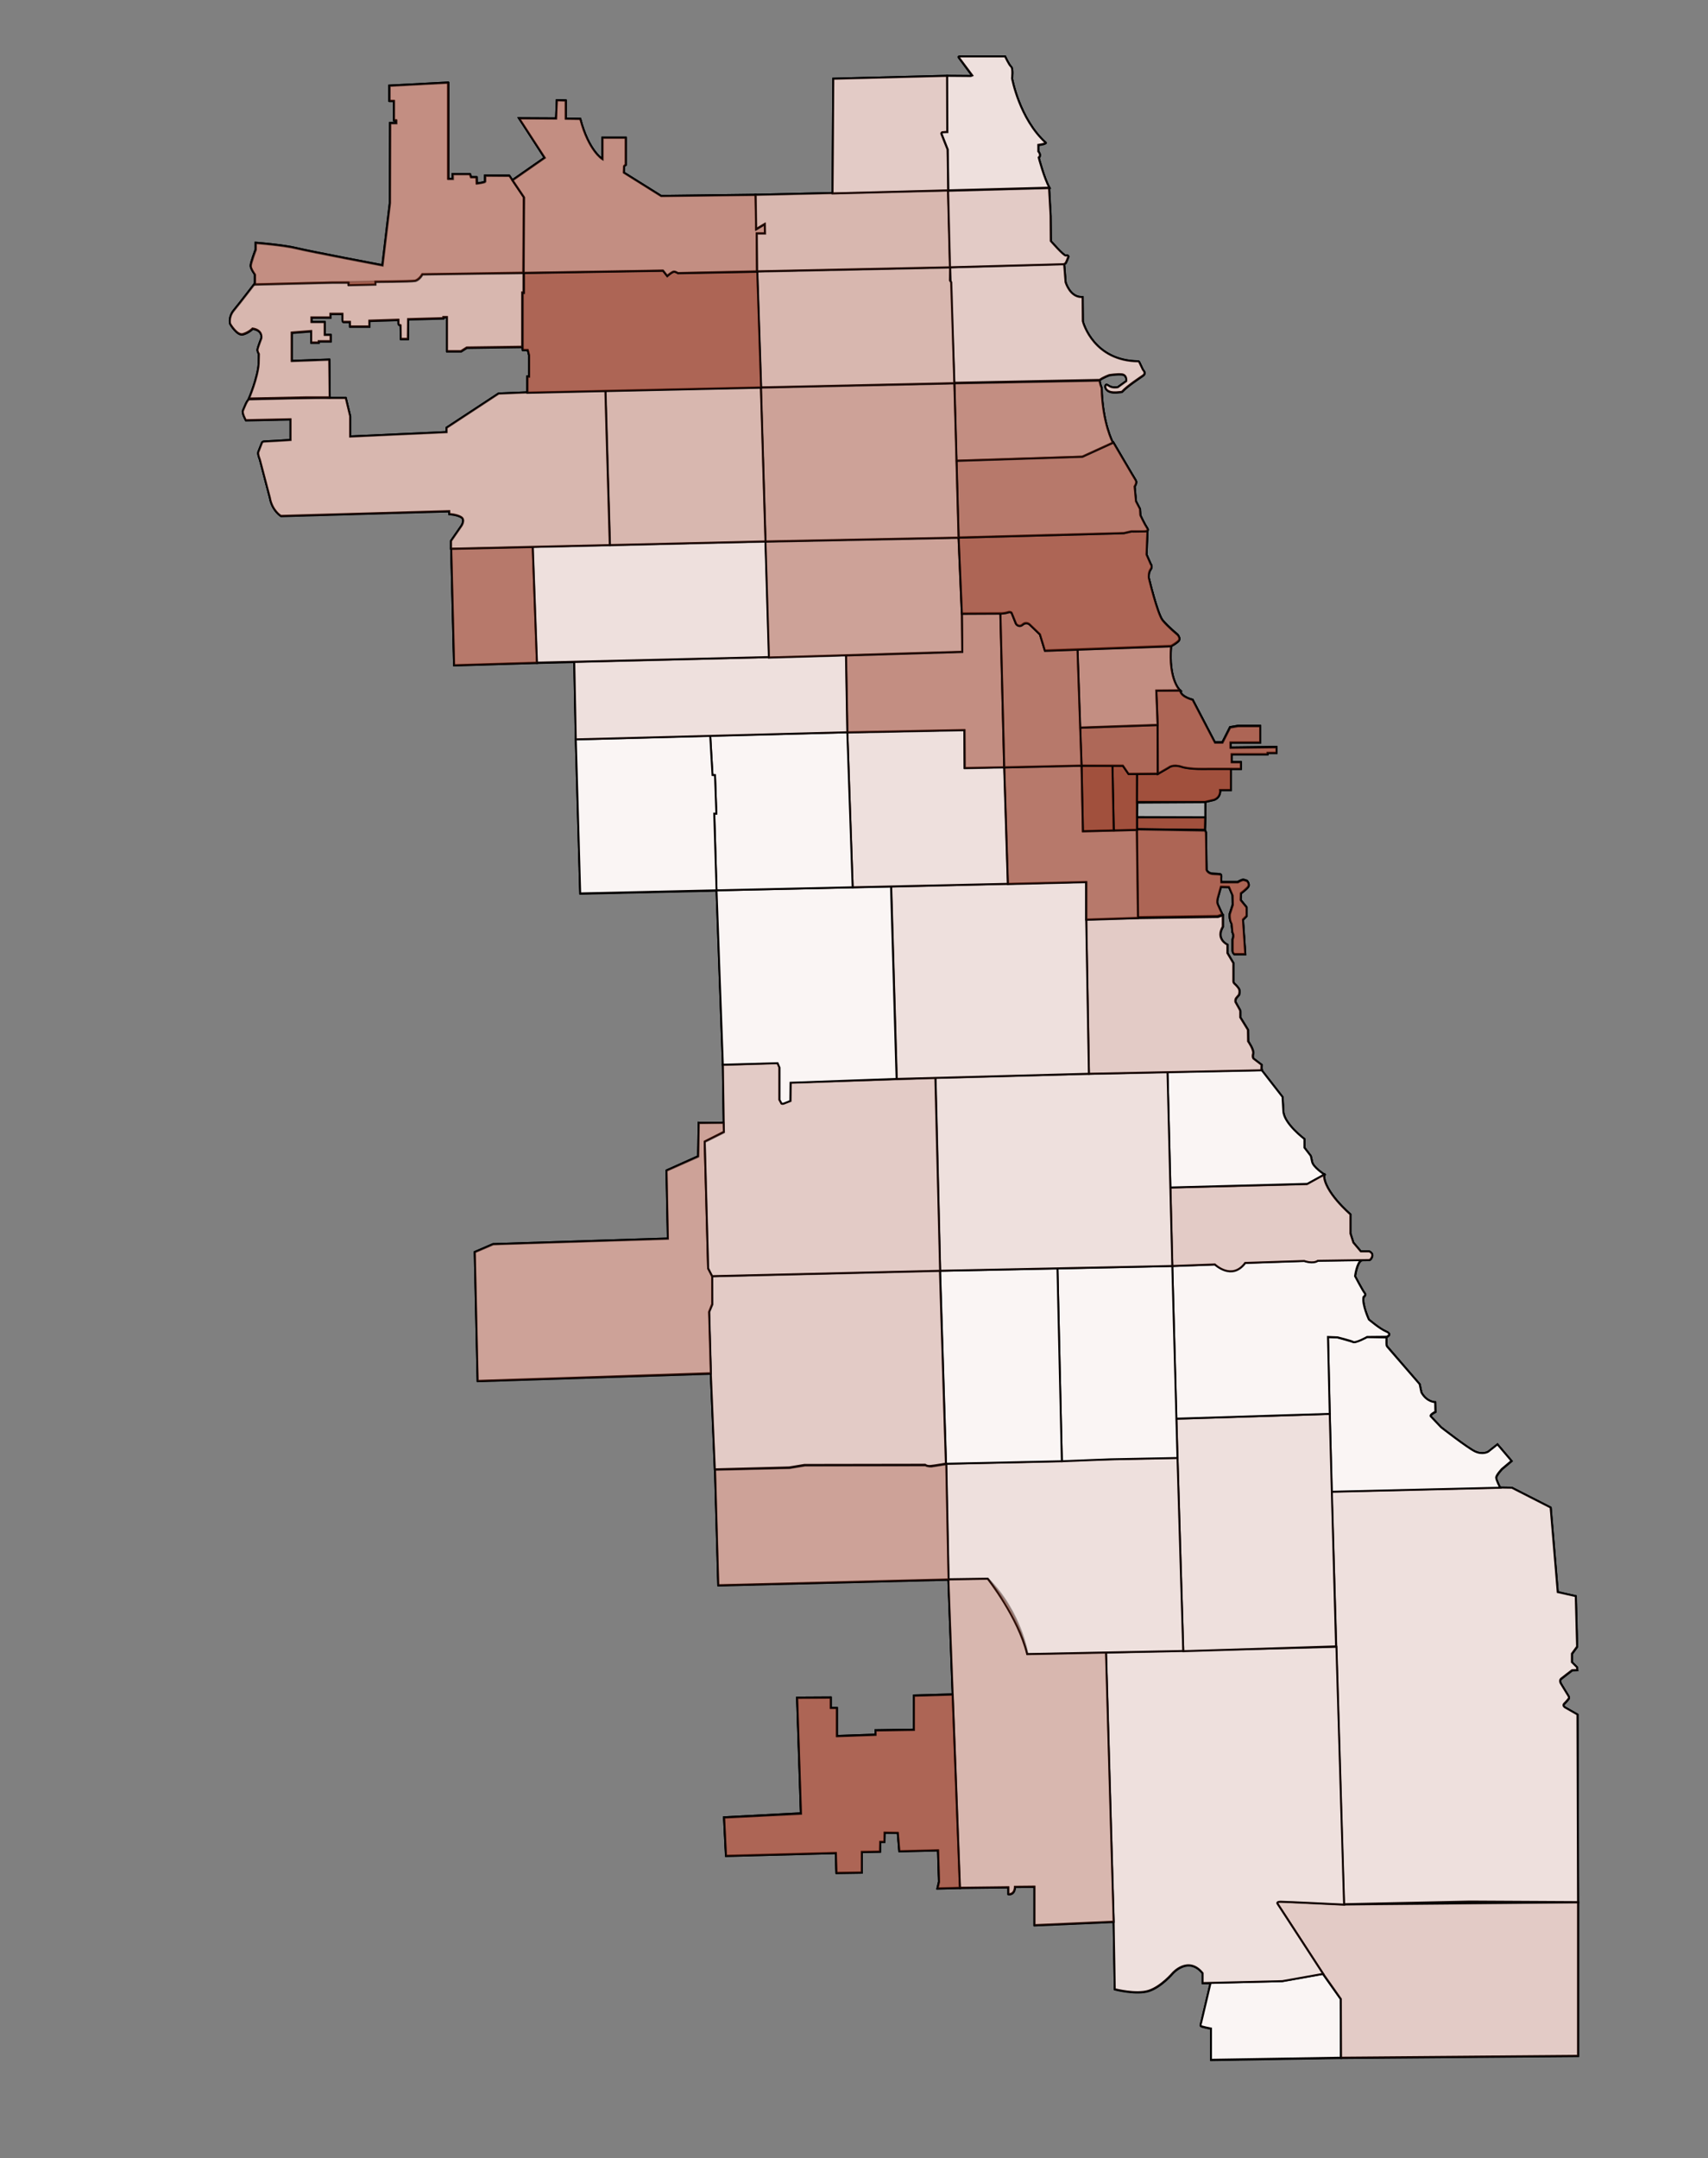 <?xml version="1.0" encoding="utf-8"?>
<!-- Generator: Adobe Illustrator 24.1.0, SVG Export Plug-In . SVG Version: 6.00 Build 0)  -->
<svg version="1.1" xmlns="http://www.w3.org/2000/svg" xmlns:xlink="http://www.w3.org/1999/xlink" x="0px" y="0px"
	 viewBox="0 0 890.8 1125" style="enable-background:new 0 0 890.8 1125;" xml:space="preserve">
<rect x="0" y="0" width="890.8" height="1125" fill="#808080" stroke="none"/>
<style type="text/css">
	.st0{clip-path:url(#SVGID_2_);}
	.st1{clip-path:url(#SVGID_4_);fill:#4480B6;}
	.st2{clip-path:url(#SVGID_4_);fill:none;stroke:#000000;stroke-width:0.5;stroke-miterlimit:10;}
	.st3{clip-path:url(#SVGID_4_);fill:#1A5295;}
	.st4{clip-path:url(#SVGID_4_);fill:#77ABD1;}
	.st5{clip-path:url(#SVGID_4_);fill:#C0D5E4;}
	.st6{clip-path:url(#SVGID_4_);fill:#EFF3FE;}
	.st7{clip-path:url(#SVGID_4_);fill:#437FB5;}
	.st8{clip-path:url(#SVGID_6_);}
	.st9{opacity:0.25;clip-path:url(#SVGID_8_);fill:#525E3D;}
	.st10{clip-path:url(#SVGID_8_);fill:none;stroke:#000000;stroke-width:0.5;stroke-miterlimit:10;}
	.st11{opacity:0.15;clip-path:url(#SVGID_8_);fill:#525E3D;}
	.st12{clip-path:url(#SVGID_8_);fill:none;stroke:#020202;stroke-width:0.5;stroke-miterlimit:10;}
	.st13{opacity:5.000000e-02;clip-path:url(#SVGID_8_);fill:#525E3D;}
	.st14{opacity:0.55;clip-path:url(#SVGID_8_);fill:#525E3D;}
	.st15{opacity:0.95;clip-path:url(#SVGID_8_);fill:#525E3D;}
	.st16{opacity:0.65;clip-path:url(#SVGID_8_);fill:#525E3D;}
	.st17{clip-path:url(#SVGID_8_);fill:#F5F6F4;}
	.st18{opacity:0.35;clip-path:url(#SVGID_8_);fill:#525E3D;}
	.st19{opacity:0.75;clip-path:url(#SVGID_8_);fill:#525E3D;}
	.st20{opacity:0.45;clip-path:url(#SVGID_8_);fill:#525E3D;}
	.st21{opacity:5.000000e-02;fill:#941A64;}
	.st22{opacity:0.15;fill:#941A64;}
	.st23{opacity:0.25;fill:#941A64;}
	.st24{opacity:0.35;fill:#941A64;}
	.st25{opacity:0.45;fill:#941A64;}
	.st26{opacity:0.55;fill:#941A64;}
	.st27{opacity:0.65;fill:#941A64;}
	.st28{opacity:0.75;fill:#941A64;}
	.st29{opacity:0.85;fill:#941A64;}
	.st30{opacity:0.95;fill:#941A64;}
	.st31{fill:none;stroke:#020202;stroke-width:0.5;stroke-miterlimit:10;}
	.st32{opacity:5.000000e-02;fill:#1A5295;}
	.st33{opacity:0.15;fill:#1A5295;}
	.st34{opacity:0.25;fill:#1A5295;}
	.st35{opacity:0.35;fill:#1A5295;}
	.st36{opacity:0.45;fill:#1A5295;}
	.st37{opacity:0.55;fill:#1A5295;}
	.st38{opacity:0.65;fill:#1A5295;}
	.st39{opacity:0.75;fill:#1A5295;}
	.st40{opacity:0.85;fill:#1A5295;}
	.st41{opacity:0.95;fill:#1A5295;}
	.st42{fill:none;stroke:#000000;stroke-width:0.5;stroke-miterlimit:10;}
	.st43{opacity:0.95;fill:#91321C;stroke:#000000;stroke-miterlimit:10;}
	.st44{fill:none;stroke:#000000;stroke-miterlimit:10;}
	.st45{opacity:5.000000e-02;fill:#561A94;}
	.st46{opacity:0.15;fill:#561A94;}
	.st47{opacity:0.25;fill:#561A94;}
	.st48{opacity:0.35;fill:#561A94;}
	.st49{opacity:0.45;fill:#561A94;}
	.st50{opacity:0.55;fill:#561A94;}
	.st51{opacity:0.65;fill:#561A94;}
	.st52{opacity:0.75;fill:#561A94;}
	.st53{opacity:0.85;fill:#561A94;}
	.st54{opacity:0.95;fill:#561A94;}
	.st55{fill:#FFFFFF;stroke:#000000;stroke-miterlimit:10;}
	.st56{opacity:0.85;fill:#91321C;stroke:#000000;stroke-miterlimit:10;}
	.st57{fill:#FFFFFF;}
	.st58{opacity:2.700000e-02;fill:#FFFFFF;stroke:#000000;stroke-miterlimit:10;}
	.st59{opacity:0;fill:#FFFFFF;stroke:#000000;stroke-miterlimit:10;}
	.st60{opacity:0.349;fill:#FFFFFF;stroke:#000000;stroke-miterlimit:10;}
	.st61{opacity:7.300000e-02;fill:#FFFFFF;stroke:#000000;stroke-miterlimit:10;}
	.st62{opacity:1.800000e-02;fill:#FFFFFF;stroke:#000000;stroke-miterlimit:10;}
	.st63{opacity:0.819;fill:#FFFFFF;stroke:#000000;stroke-miterlimit:10;}
	.st64{opacity:0.211;fill:#FFFFFF;stroke:#000000;stroke-miterlimit:10;}
	.st65{opacity:3.100000e-02;fill:#FFFFFF;stroke:#000000;stroke-miterlimit:10;}
	.st66{opacity:1.200000e-02;fill:#FFFFFF;stroke:#000000;stroke-miterlimit:10;}
	.st67{opacity:9.000000e-03;fill:#FFFFFF;stroke:#000000;stroke-miterlimit:10;}
	.st68{opacity:0.119;fill:#FFFFFF;stroke:#000000;stroke-miterlimit:10;}
	.st69{opacity:0.141;fill:#FFFFFF;stroke:#000000;stroke-miterlimit:10;}
	.st70{opacity:0.255;fill:#FFFFFF;stroke:#000000;stroke-miterlimit:10;}
	.st71{opacity:8.400000e-02;fill:#FFFFFF;stroke:#000000;stroke-miterlimit:10;}
	.st72{opacity:4.200000e-02;fill:#FFFFFF;stroke:#000000;stroke-miterlimit:10;}
	.st73{opacity:0.15;fill:#FFFFFF;stroke:#000000;stroke-miterlimit:10;}
	.st74{opacity:0.477;fill:#FFFFFF;stroke:#000000;stroke-miterlimit:10;}
	.st75{opacity:9.000000e-02;fill:#FFFFFF;stroke:#000000;stroke-miterlimit:10;}
	.st76{opacity:0.229;fill:#FFFFFF;stroke:#000000;stroke-miterlimit:10;}
	.st77{opacity:2.100000e-02;fill:#FFFFFF;stroke:#000000;stroke-miterlimit:10;}
	.st78{opacity:0.563;fill:#FFFFFF;stroke:#000000;stroke-miterlimit:10;}
	.st79{opacity:0.555;fill:#FFFFFF;stroke:#000000;stroke-miterlimit:10;}
	.st80{opacity:0.664;fill:#FFFFFF;stroke:#000000;stroke-miterlimit:10;}
	.st81{opacity:0.737;fill:#FFFFFF;stroke:#000000;stroke-miterlimit:10;}
	.st82{opacity:0.581;fill:#FFFFFF;stroke:#000000;stroke-miterlimit:10;}
	.st83{opacity:0.529;fill:#FFFFFF;stroke:#000000;stroke-miterlimit:10;}
	.st84{opacity:0.194;fill:#FFFFFF;stroke:#000000;stroke-miterlimit:10;}
	.st85{opacity:2.200000e-02;fill:#FFFFFF;stroke:#000000;stroke-miterlimit:10;}
	.st86{opacity:0.733;fill:#FFFFFF;stroke:#000000;stroke-miterlimit:10;}
	.st87{opacity:0.728;fill:#FFFFFF;stroke:#000000;stroke-miterlimit:10;}
	.st88{opacity:0.708;fill:#FFFFFF;stroke:#000000;stroke-miterlimit:10;}
	.st89{opacity:0.604;fill:#FFFFFF;stroke:#000000;stroke-miterlimit:10;}
	.st90{opacity:0.589;fill:#FFFFFF;stroke:#000000;stroke-miterlimit:10;}
	.st91{opacity:3.700000e-02;fill:#FFFFFF;stroke:#000000;stroke-miterlimit:10;}
	.st92{opacity:0.499;fill:#FFFFFF;stroke:#000000;stroke-miterlimit:10;}
	.st93{opacity:7.100000e-02;fill:#FFFFFF;stroke:#000000;stroke-miterlimit:10;}
	.st94{opacity:0.4;fill:#FFFFFF;stroke:#000000;stroke-miterlimit:10;}
	.st95{opacity:0.795;fill:#FFFFFF;stroke:#000000;stroke-miterlimit:10;}
	.st96{opacity:0.815;fill:#FFFFFF;stroke:#000000;stroke-miterlimit:10;}
	.st97{opacity:0.731;fill:#FFFFFF;stroke:#000000;stroke-miterlimit:10;}
	.st98{opacity:0.463;fill:#FFFFFF;stroke:#000000;stroke-miterlimit:10;}
	.st99{opacity:0.365;fill:#FFFFFF;stroke:#000000;stroke-miterlimit:10;}
	.st100{opacity:0.56;fill:#FFFFFF;stroke:#000000;stroke-miterlimit:10;}
	.st101{opacity:0.548;fill:#FFFFFF;stroke:#000000;stroke-miterlimit:10;}
	.st102{opacity:0.434;fill:#FFFFFF;stroke:#000000;stroke-miterlimit:10;}
	.st103{opacity:0.559;fill:#FFFFFF;stroke:#000000;stroke-miterlimit:10;}
	.st104{opacity:0.774;fill:#FFFFFF;stroke:#000000;stroke-miterlimit:10;}
	.st105{opacity:0.851;fill:#FFFFFF;stroke:#000000;stroke-miterlimit:10;}
	.st106{opacity:0.749;fill:#FFFFFF;stroke:#000000;stroke-miterlimit:10;}
	.st107{opacity:0.425;fill:#FFFFFF;stroke:#000000;stroke-miterlimit:10;}
	.st108{opacity:0.423;fill:#FFFFFF;stroke:#000000;stroke-miterlimit:10;}
	.st109{opacity:0.438;fill:#FFFFFF;stroke:#000000;stroke-miterlimit:10;}
	.st110{opacity:0.444;fill:#FFFFFF;stroke:#000000;stroke-miterlimit:10;}
	.st111{opacity:2.700000e-02;fill:#561A94;}
	.st112{opacity:0;fill:#561A94;}
	.st113{opacity:0.349;fill:#561A94;}
	.st114{opacity:7.300000e-02;fill:#561A94;}
	.st115{opacity:1.800000e-02;fill:#561A94;}
	.st116{opacity:0.819;fill:#561A94;}
	.st117{opacity:0.211;fill:#561A94;}
	.st118{opacity:3.100000e-02;fill:#561A94;}
	.st119{opacity:1.200000e-02;fill:#561A94;}
	.st120{opacity:9.000000e-03;fill:#561A94;}
	.st121{opacity:0.119;fill:#561A94;}
	.st122{opacity:0.141;fill:#561A94;}
	.st123{opacity:0.255;fill:#561A94;}
	.st124{opacity:8.400000e-02;fill:#561A94;}
	.st125{opacity:4.200000e-02;fill:#561A94;}
	.st126{opacity:0.477;fill:#561A94;}
	.st127{opacity:9.000000e-02;fill:#561A94;}
	.st128{opacity:0.229;fill:#561A94;}
	.st129{opacity:0.17;fill:#561A94;stroke:#020202;stroke-width:0.5;stroke-miterlimit:10;}
	.st130{opacity:2.100000e-02;fill:#561A94;}
	.st131{opacity:0.563;fill:#561A94;}
	.st132{opacity:0.555;fill:#561A94;}
	.st133{opacity:0.664;fill:#561A94;}
	.st134{opacity:0.737;fill:#561A94;}
	.st135{opacity:0.581;fill:#561A94;}
	.st136{opacity:0.529;fill:#561A94;}
	.st137{opacity:0.194;fill:#561A94;}
	.st138{opacity:2.200000e-02;fill:#561A94;}
	.st139{opacity:0.733;fill:#561A94;}
	.st140{opacity:0.728;fill:#561A94;}
	.st141{opacity:0.708;fill:#561A94;}
	.st142{opacity:0.604;fill:#561A94;}
	.st143{opacity:0.589;fill:#561A94;}
	.st144{opacity:3.700000e-02;fill:#561A94;}
	.st145{opacity:0.499;fill:#561A94;}
	.st146{opacity:7.100000e-02;fill:#561A94;}
	.st147{opacity:0.4;fill:#561A94;}
	.st148{opacity:0.795;fill:#561A94;}
	.st149{opacity:0.815;fill:#561A94;}
	.st150{opacity:0.731;fill:#561A94;}
	.st151{opacity:0.463;fill:#561A94;}
	.st152{opacity:0.365;fill:#561A94;}
	.st153{opacity:0.56;fill:#561A94;}
	.st154{opacity:0.548;fill:#561A94;}
	.st155{opacity:0.434;fill:#561A94;}
	.st156{opacity:0.559;fill:#561A94;}
	.st157{opacity:0.774;fill:#561A94;}
	.st158{opacity:0.851;fill:#561A94;}
	.st159{opacity:0.749;fill:#561A94;}
	.st160{opacity:0.425;fill:#561A94;}
	.st161{opacity:0.423;fill:#561A94;}
	.st162{opacity:0.438;fill:#561A94;}
	.st163{opacity:0.444;fill:#561A94;}
	.st164{opacity:5.000000e-02;fill:#91321C;stroke:#000000;stroke-miterlimit:10;}
	.st165{opacity:0.25;fill:#91321C;stroke:#000000;stroke-miterlimit:10;}
	.st166{opacity:0.15;fill:#91321C;stroke:#000000;stroke-miterlimit:10;}
	.st167{opacity:0.75;fill:#91321C;stroke:#000000;stroke-miterlimit:10;}
	.st168{opacity:0.35;fill:#91321C;stroke:#000000;stroke-miterlimit:10;}
	.st169{opacity:0.45;fill:#91321C;stroke:#000000;stroke-miterlimit:10;}
	.st170{opacity:0.65;fill:#91321C;stroke:#000000;stroke-miterlimit:10;}
	.st171{opacity:0.733;fill:#91321C;stroke:#000000;stroke-miterlimit:10;}
	.st172{opacity:0.55;fill:#91321C;stroke:#000000;stroke-miterlimit:10;}
	.st173{opacity:5.000000e-02;fill:#1B938D;stroke:#000000;stroke-miterlimit:10;}
	.st174{opacity:0;fill:#561A94;stroke:#000000;stroke-miterlimit:10;}
	.st175{opacity:0.45;fill:#1B938D;stroke:#000000;stroke-miterlimit:10;}
	.st176{opacity:0.35;fill:#1B938D;stroke:#000000;stroke-miterlimit:10;}
	.st177{opacity:0.65;fill:#1B938D;stroke:#000000;stroke-miterlimit:10;}
	.st178{opacity:0.55;fill:#1B938D;stroke:#000000;stroke-miterlimit:10;}
	.st179{opacity:0.85;fill:#1B938D;stroke:#000000;stroke-miterlimit:10;}
	.st180{opacity:0.15;fill:#1B938D;stroke:#000000;stroke-miterlimit:10;}
	.st181{opacity:0.25;fill:#1B938D;stroke:#000000;stroke-miterlimit:10;}
	.st182{opacity:0.75;fill:#1B938D;stroke:#000000;stroke-miterlimit:10;}
	.st183{opacity:1.000000e-03;fill:#941A64;stroke:#000000;stroke-miterlimit:10;}
	.st184{opacity:2.000000e-03;fill:#941A64;stroke:#000000;stroke-miterlimit:10;}
	.st185{opacity:3.000000e-03;fill:#941A64;stroke:#000000;stroke-miterlimit:10;}
	.st186{opacity:1.500000e-02;fill:#941A64;stroke:#000000;stroke-miterlimit:10;}
	.st187{opacity:6.000000e-03;fill:#561A94;stroke:#000000;stroke-miterlimit:10;}
	.st188{opacity:7.000000e-03;fill:#941A64;stroke:#000000;stroke-miterlimit:10;}
	.st189{opacity:4.000000e-02;fill:#941A64;stroke:#000000;stroke-miterlimit:10;}
	.st190{opacity:8.200000e-02;fill:#941A64;stroke:#000000;stroke-miterlimit:10;}
	.st191{opacity:5.000000e-03;fill:#941A64;stroke:#000000;stroke-miterlimit:10;}
	.st192{opacity:4.200000e-02;fill:#941A64;stroke:#000000;stroke-miterlimit:10;}
	.st193{opacity:5.500000e-02;fill:#941A64;stroke:#000000;stroke-miterlimit:10;}
	.st194{opacity:9.000000e-03;fill:#941A64;stroke:#000000;stroke-miterlimit:10;}
	.st195{opacity:4.700000e-02;fill:#941A64;stroke:#000000;stroke-miterlimit:10;}
	.st196{opacity:1.800000e-02;fill:#941A64;stroke:#000000;stroke-miterlimit:10;}
	.st197{opacity:0.107;fill:#941A64;stroke:#000000;stroke-miterlimit:10;}
	.st198{opacity:0.188;fill:#941A64;stroke:#000000;stroke-miterlimit:10;}
	.st199{opacity:0.322;fill:#941A64;stroke:#000000;stroke-miterlimit:10;}
	.st200{opacity:0.163;fill:#941A64;stroke:#000000;stroke-miterlimit:10;}
	.st201{opacity:0.301;fill:#941A64;stroke:#000000;stroke-miterlimit:10;}
	.st202{opacity:0.211;fill:#941A64;stroke:#000000;stroke-miterlimit:10;}
	.st203{opacity:0;fill:#941A64;stroke:#000000;stroke-miterlimit:10;}
	.st204{opacity:0.119;fill:#941A64;stroke:#000000;stroke-miterlimit:10;}
	.st205{opacity:0.171;fill:#941A64;stroke:#000000;stroke-miterlimit:10;}
	.st206{opacity:6.600000e-02;fill:#941A64;stroke:#000000;stroke-miterlimit:10;}
	.st207{opacity:4.100000e-02;fill:#941A64;stroke:#000000;stroke-miterlimit:10;}
	.st208{opacity:5.100000e-02;fill:#941A64;stroke:#000000;stroke-miterlimit:10;}
	.st209{opacity:3.400000e-02;fill:#941A64;stroke:#000000;stroke-miterlimit:10;}
	.st210{opacity:1.000000e-02;fill:#941A64;stroke:#000000;stroke-miterlimit:10;}
	.st211{opacity:2.800000e-02;fill:#941A64;stroke:#000000;stroke-miterlimit:10;}
	.st212{opacity:6.400000e-02;fill:#941A64;stroke:#000000;stroke-miterlimit:10;}
	.st213{opacity:6.900000e-02;fill:#941A64;stroke:#000000;stroke-miterlimit:10;}
	.st214{opacity:5.900000e-02;fill:#941A64;stroke:#000000;stroke-miterlimit:10;}
	.st215{opacity:4.400000e-02;fill:#941A64;stroke:#000000;stroke-miterlimit:10;}
	.st216{opacity:4.600000e-02;fill:#941A64;stroke:#000000;stroke-miterlimit:10;}
	.st217{opacity:0.113;fill:#941A64;stroke:#000000;stroke-miterlimit:10;}
	.st218{opacity:0.143;fill:#941A64;stroke:#000000;stroke-miterlimit:10;}
	.st219{opacity:0.117;fill:#941A64;stroke:#000000;stroke-miterlimit:10;}
	.st220{opacity:7.300000e-02;fill:#941A64;stroke:#000000;stroke-miterlimit:10;}
	.st221{opacity:2.600000e-02;fill:#941A64;stroke:#000000;stroke-miterlimit:10;}
	.st222{opacity:0.102;fill:#941A64;stroke:#000000;stroke-miterlimit:10;}
	.st223{opacity:0.277;fill:#941A64;stroke:#000000;stroke-miterlimit:10;}
	.st224{opacity:0.123;fill:#941A64;stroke:#000000;stroke-miterlimit:10;}
	.st225{opacity:0.167;fill:#941A64;stroke:#000000;stroke-miterlimit:10;}
	.st226{opacity:2.700000e-02;fill:#561A94;stroke:#000000;stroke-miterlimit:10;}
	.st227{opacity:0.349;fill:#561A94;stroke:#000000;stroke-miterlimit:10;}
	.st228{opacity:7.300000e-02;fill:#561A94;stroke:#000000;stroke-miterlimit:10;}
	.st229{opacity:1.800000e-02;fill:#561A94;stroke:#000000;stroke-miterlimit:10;}
	.st230{opacity:0.819;fill:#561A94;stroke:#000000;stroke-miterlimit:10;}
	.st231{opacity:0.211;fill:#561A94;stroke:#000000;stroke-miterlimit:10;}
	.st232{opacity:3.100000e-02;fill:#561A94;stroke:#000000;stroke-miterlimit:10;}
	.st233{opacity:1.200000e-02;fill:#561A94;stroke:#000000;stroke-miterlimit:10;}
	.st234{opacity:9.000000e-03;fill:#561A94;stroke:#000000;stroke-miterlimit:10;}
	.st235{opacity:0.119;fill:#561A94;stroke:#000000;stroke-miterlimit:10;}
	.st236{opacity:0.141;fill:#561A94;stroke:#000000;stroke-miterlimit:10;}
	.st237{opacity:0.255;fill:#561A94;stroke:#000000;stroke-miterlimit:10;}
	.st238{opacity:8.400000e-02;fill:#561A94;stroke:#000000;stroke-miterlimit:10;}
	.st239{opacity:4.200000e-02;fill:#561A94;stroke:#000000;stroke-miterlimit:10;}
	.st240{opacity:0.15;fill:#561A94;stroke:#000000;stroke-miterlimit:10;}
	.st241{opacity:0.477;fill:#561A94;stroke:#000000;stroke-miterlimit:10;}
	.st242{opacity:9.000000e-02;fill:#561A94;stroke:#000000;stroke-miterlimit:10;}
	.st243{opacity:0.229;fill:#561A94;stroke:#000000;stroke-miterlimit:10;}
	.st244{opacity:0.17;fill:#561A94;stroke:#000000;stroke-miterlimit:10;}
	.st245{opacity:2.100000e-02;fill:#561A94;stroke:#000000;stroke-miterlimit:10;}
	.st246{opacity:0.563;fill:#561A94;stroke:#000000;stroke-miterlimit:10;}
	.st247{opacity:0.555;fill:#561A94;stroke:#000000;stroke-miterlimit:10;}
	.st248{opacity:0.664;fill:#561A94;stroke:#000000;stroke-miterlimit:10;}
	.st249{opacity:0.737;fill:#561A94;stroke:#000000;stroke-miterlimit:10;}
	.st250{opacity:0.581;fill:#561A94;stroke:#000000;stroke-miterlimit:10;}
	.st251{opacity:0.529;fill:#561A94;stroke:#000000;stroke-miterlimit:10;}
	.st252{opacity:0.194;fill:#561A94;stroke:#000000;stroke-miterlimit:10;}
	.st253{opacity:2.200000e-02;fill:#561A94;stroke:#000000;stroke-miterlimit:10;}
	.st254{opacity:0.733;fill:#561A94;stroke:#000000;stroke-miterlimit:10;}
	.st255{opacity:0.728;fill:#561A94;stroke:#000000;stroke-miterlimit:10;}
	.st256{opacity:0.708;fill:#561A94;stroke:#000000;stroke-miterlimit:10;}
	.st257{opacity:0.604;fill:#561A94;stroke:#000000;stroke-miterlimit:10;}
	.st258{opacity:0.589;fill:#561A94;stroke:#000000;stroke-miterlimit:10;}
	.st259{opacity:3.700000e-02;fill:#561A94;stroke:#000000;stroke-miterlimit:10;}
	.st260{opacity:0.499;fill:#561A94;stroke:#000000;stroke-miterlimit:10;}
	.st261{opacity:7.100000e-02;fill:#561A94;stroke:#000000;stroke-miterlimit:10;}
	.st262{opacity:0.4;fill:#561A94;stroke:#000000;stroke-miterlimit:10;}
	.st263{opacity:0.795;fill:#561A94;stroke:#000000;stroke-miterlimit:10;}
	.st264{opacity:0.815;fill:#561A94;stroke:#000000;stroke-miterlimit:10;}
	.st265{opacity:0.731;fill:#561A94;stroke:#000000;stroke-miterlimit:10;}
	.st266{opacity:0.463;fill:#561A94;stroke:#000000;stroke-miterlimit:10;}
	.st267{opacity:0.365;fill:#561A94;stroke:#000000;stroke-miterlimit:10;}
	.st268{opacity:0.56;fill:#561A94;stroke:#000000;stroke-miterlimit:10;}
	.st269{fill:#AAAAAA;stroke:#000000;stroke-miterlimit:10;}
	.st270{opacity:0.548;fill:#561A94;stroke:#000000;stroke-miterlimit:10;}
	.st271{opacity:0.434;fill:#561A94;stroke:#000000;stroke-miterlimit:10;}
	.st272{opacity:0.559;fill:#561A94;stroke:#000000;stroke-miterlimit:10;}
	.st273{opacity:0.774;fill:#561A94;stroke:#000000;stroke-miterlimit:10;}
	.st274{opacity:0.851;fill:#561A94;stroke:#000000;stroke-miterlimit:10;}
	.st275{opacity:0.749;fill:#561A94;stroke:#000000;stroke-miterlimit:10;}
	.st276{opacity:0.425;fill:#561A94;stroke:#000000;stroke-miterlimit:10;}
	.st277{opacity:0.423;fill:#561A94;stroke:#000000;stroke-miterlimit:10;}
	.st278{opacity:0.438;fill:#561A94;stroke:#000000;stroke-miterlimit:10;}
	.st279{opacity:0.444;fill:#561A94;stroke:#000000;stroke-miterlimit:10;}
	.st280{opacity:5.000000e-02;fill:#525E3D;}
	.st281{opacity:0.15;fill:#525E3D;}
	.st282{opacity:0.25;fill:#525E3D;}
	.st283{opacity:0.35;fill:#525E3D;}
	.st284{opacity:0.45;fill:#525E3D;}
	.st285{opacity:0.55;fill:#525E3D;}
	.st286{opacity:0.65;fill:#525E3D;}
	.st287{opacity:0.75;fill:#525E3D;}
	.st288{opacity:0.85;fill:#525E3D;}
	.st289{opacity:0.95;fill:#525E3D;}
	.st290{opacity:5.000000e-02;fill:#1B938D;}
	.st291{opacity:0.25;fill:#1B938D;}
	.st292{opacity:0.35;fill:#1B938D;}
	.st293{opacity:0.45;fill:#1B938D;}
	.st294{opacity:0.55;fill:#1B938D;}
	.st295{opacity:0.65;fill:#1B938D;}
	.st296{opacity:0.75;fill:#1B938D;}
	.st297{opacity:0.85;fill:#1B938D;}
	.st298{opacity:0.95;fill:#1B938D;}
	.st299{opacity:5.000000e-02;fill:#91321C;}
	.st300{opacity:0.25;fill:#91321C;}
	.st301{opacity:0.45;fill:#91321C;}
	.st302{opacity:0.55;fill:#91321C;}
	.st303{opacity:0.65;fill:#91321C;}
	.st304{opacity:0.75;fill:#91321C;}
	.st305{opacity:0.85;fill:#91321C;}
	.st306{opacity:0.95;fill:#91321C;}
	.st307{opacity:0.35;fill:#91321C;}
	.st308{opacity:0.15;fill:#91321C;}
</style>
<g id="Layer_1">
</g>
<g id="White_Pop">
	<g id="Outlines">
		<polygon class="st43" points="628.6,418.2 628.5,426.3 593,426.1 593,418.2 		"/>
		<path class="st44" d="M699.4,1042.2l0.1,30.6l123.6-1l0-80L701,992.9l-33.1-1.5c0,0-2.4-0.2-1.5,1.2c1,1.4,23.7,36.4,23.7,36.4
			L699.4,1042.2z"/>
		<path class="st44" d="M627.2,1033.8l4.3-0.1l-4.9,20.7c0,0-0.5,1.4-0.3,1.8c0.2,0.4,5.4,1.4,5.4,1.4v16.3l67.7-1.1l-0.1-30.6
			l-9.3-13.1l-21.3,3.8l-37.4,0.9"/>
		<path class="st44" d="M694.6,777.7l6.4,215.1l65.8-1.4l56.3,0.3l-0.3-97.8l-6.5-3.7c0,0-1.5-0.9-0.4-2c1.2-1.1,2.3-2.6,2.3-2.6
			s0.5-0.5-0.3-1.7c-0.8-1.2-3.9-6.4-3.9-6.4s-0.7-1.5,0.3-2.3c1.1-0.9,5.7-4.4,5.7-4.4l2.7-0.1l-0.1-1.4l-2.7-2.7v-4.4l2.7-3.7
			l-0.7-26.3l-9.4-2.1l-3.7-44.1l-20.2-10.3l-6.1-0.1L694.6,777.7z"/>
		<path class="st44" d="M576.9,861.6l4,140.4l0.6,35.1c0,0,11.2,2.9,17.7,0.8s12.5-9.2,12.5-9.2s8.1-9.2,15.6,0v5.2l41.6-1l21.3-3.8
			l-23.7-36.4c0,0-1.1-1.2,1.5-1.2c2.6,0,33.1,1.5,33.1,1.5l-4-134.4L576.9,861.6z"/>
		<polygon class="st44" points="500.7,984.2 496.9,883.4 476.7,884 476.7,901.8 456.7,902.1 456.7,904.4 436.5,905.1 436.5,890.4 
			433.3,890.4 433.3,885 415.8,885.1 417.8,945.5 377.7,947.5 378.7,967.5 436,966 436.3,976.4 449.5,976.2 449.5,965.5 459,965.3 
			459.1,960.2 461.3,960.2 461.4,955.4 468.3,955.5 469.1,965.1 489.3,964.6 489.8,981 489,984.5 		"/>
		<path class="st44" d="M494.7,823.4l6,160.8l25.3-0.3l0,3.6c0,0,3.2,0.6,3.4-3.8l10.2-0.1v20.1l41.3-1.8l-4-140.4l-41,0.8
			c0,0-3.3-21.8-20.6-39.3L494.7,823.4z"/>
		<path class="st44" d="M692.7,697.2l1.9,80.6l87.9-2.1c0,0-2.1-4-2.1-5.3c0-1.3,3-4.5,3-4.5l5-4.2l-7.3-8.6l-4.8,3.8
			c0,0-2.8,1.8-6.9-0.1c-4-1.9-17.7-12.6-17.7-12.6l-5.5-5.8c0,0-0.5-0.8,2.5-2.3l-0.1-5c0,0-4.4,0-7.2-5.1l-0.9-4.3L723.6,702
			c0,0-0.3-0.3-0.4-1.1c-0.1-0.8,0-3.7,0-3.7l-10.2,0.1c0,0-6,3.1-7.2,2.6c-1.2-0.5-8.2-2.4-8.2-2.4L692.7,697.2z"/>
		<polygon class="st44" points="613.6,739.8 614.2,760.2 617.2,860.9 696.9,858.4 693.6,737.2 		"/>
		<path class="st44" d="M493.5,763.2l1.2,60.2l20.5-0.3c0,0,15.9,20,20.6,39.3l81.4-1.6l-3-100.7c0,0-59.3,1.1-60.3,1.7L493.5,763.2
			z"/>
		<path class="st44" d="M373,766.2l1.7,60.3l120.1-3l-1.2-60.2l-7.7,1.2c0,0-2,0.1-3.1-0.6l-63,0.1l-7.9,1.3L373,766.2z"/>
		<path class="st44" d="M611.5,660.1l2.1,79.6l80-2.5l-0.9-40.1l5,0.2c0,0,6.8,1.7,8.2,2.4c1.4,0.7,7.2-2.6,7.2-2.6l10.2-0.1
			c0,0,3.1-1.3-0.2-2.7c-3.4-1.4-9.1-6.3-9.1-6.3s-3.6-7.8-2.8-11.7c0,0,1.5-1.1,0.6-2.1c-0.9-1-5-8.8-5-8.8s0.9-7.1,3.4-8.4
			l-22.8,0.3c0,0-2.4,1.5-7.1,0.1l-30.8,1c0,0-5.6,8.6-15.8,0.8L611.5,660.1z"/>
		<path class="st44" d="M610.5,619.2l1,40.9l22.2-0.8c0,0,8.9,8.6,15.8-0.8l30.8-1.1c0,0,4.5,1.7,7.1-0.1l26.6-0.4
			c0.4,0,0.7-0.2,0.9-0.4c0.7-0.9,1.9-2.9-0.7-4.1h-4.4l-3.9-4.6l-1.5-4.7l0-10c0,0-14-11.9-13.8-20.7l-8.9,4.9L610.5,619.2z"/>
		<polygon class="st44" points="551.6,661.4 553.9,761.9 578.9,760.9 614.2,760.2 611.5,660.1 		"/>
		<polygon class="st44" points="490.4,662.6 493.5,763.2 553.9,761.9 551.6,661.4 		"/>
		<path class="st44" d="M371.5,665.4l0,14.6l-1.6,3.9l0.9,32.1l2.1,50.1l38.8-1l7.9-1.3l63-0.1c0,0,1,0.9,3.1,0.6
			c2.2-0.2,7.7-1.2,7.7-1.2l-3.1-100.6L371.5,665.4z"/>
		<path class="st44" d="M609,559l1.5,60.2l71.4-1.9l8.9-4.9c0,0-5.8-3.7-6.4-6.6c-0.6-2.9-0.7-3.1-0.7-3.1l-3.3-4.3V594
			c0,0-10.7-8-11-14.5c-0.4-6.5-0.4-7.4-0.4-7.4L658,558L609,559z"/>
		<polygon class="st44" points="488,562 490.4,662.6 611.5,660.1 609,559 568,559.9 		"/>
		<polygon class="st44" points="365.4,585.5 377.5,585.4 377.6,590.3 367.6,595.3 369.4,661.4 371.5,665.4 371.6,680.1 369.9,684 
			370.8,716.1 249.2,720 247.7,652.8 257.3,648.7 348.4,645.8 347.7,610.3 364.2,603 364.5,585.5 		"/>
		<path class="st44" d="M377.1,555.2l0.5,35l-10,5l1.8,66.1l2.1,4.1l118.9-2.8L488,562l-75.5,2.5l-0.1,9.5l-3.6,1.4c0,0-0.6,0.2-1,0
			c0,0-1.1-2-1.1-2v-16.8l-1-2.3L377.1,555.2z"/>
		<path class="st44" d="M566.6,479.5l1.4,80.4L658,558l0.1-2.9l-4.2-3.2c0,0-0.7-0.7-0.2-2.6c0.5-2-2.6-6.4-2.6-6.4l-0.1-6l-4-6.5
			l0-3.1c0,0,0-0.4-0.2-0.8c-0.2-0.4-2.3-4.1-2.3-4.1s-0.3-1.2,0.4-2.1c0.7-0.9,1.4-1.6,1.4-1.6s0.8-2.1-0.2-3.5
			c-1-1.4-2.2-2.4-2.2-2.4s-0.5-0.5-0.5-1.1s0-9.6,0-9.6l-3.1-5.2l0-4.4c0,0-6.3-2.8-2.4-9.4l0-5.9l-2.5,0.9l-41.7,0.6L566.6,479.5z
			"/>
		<path class="st44" d="M373.8,464.3l91-2l2.9,100.3l-55.3,2l-0.1,9.5l-3.6,1.4c0,0-0.7,0.2-1,0l-1.1-2v-16.8l-1-2.3l-28.5,0.8
			L373.8,464.3z"/>
		<path class="st44" d="M628.5,433l0.5,1l0.3,19.6c0,0,0.7,2.1,3.9,2.1c3.2,0.1,3.4,0.3,3.4,0.3s0.5,0,0.4,0.9c-0.1,0.9,0,3.1,0,3.1
			h8.6c0,0,2.1-1.3,3.1-1.2c0.9,0.2,1.8,0.6,1.8,0.6s1.5,1.7,0.5,3c-1,1.3-3.8,3.4-3.8,3.4l-0.1,3.5l3.1,3.8v4.5l-1.9,1.9l1.2,18
			h-5.8c0,0-0.8-0.8-0.8-1.6c0-0.8,0-6.1,0-6.1s1-2-0.1-3.7l-0.4-4.4c0,0-1.2-1.7-1-5l1.6-4.9l-0.1-4.9l-1.9-4.4l-4.2-0.1l-1.6,5.7
			c0,0-0.6,1.9-0.1,3.3c0.6,1.4,2.5,5.4,2.5,5.4l-2.5,0.9l-41.7,0.6l-0.6-45.9L628.5,433z"/>
		<polygon class="st44" points="628.7,418.2 628.5,433 593,432.7 593,418.2 		"/>
		<path class="st44" d="M593,403.5l10.9-0.1l5.7-3.3c0,0,2-1.9,6.7-0.4c4.7,1.5,13.9,1.1,13.9,1.1l11.8,0l0,11.1l-5.6,0
			c0,0,0.5,3.7-3.2,5.1l-4.7,1.1l-35.7,0L593,403.5z"/>
		<polygon class="st44" points="580.2,399.2 585.7,399.3 588.6,403.5 593,403.5 593,432.7 580.9,433 		"/>
		<polygon class="st44" points="564.1,399.2 580.2,399.2 580.9,433 564.8,433.4 		"/>
		<polygon class="st44" points="523.8,400.1 525.7,460.9 566.6,459.9 566.6,479.5 593.6,478.6 593,432.7 564.8,433.4 564.1,399.2 		
			"/>
		<polygon class="st44" points="442,381.9 503.1,380.7 503.2,400.5 523.8,400.1 525.7,460.9 444.8,462.7 		"/>
		<polygon class="st44" points="370.5,383.8 371.7,404.2 373,404.3 373.7,424.3 372.7,424.3 373.8,464.3 444.8,462.7 442,381.9 		
			"/>
		<polygon class="st44" points="300.4,385.6 370.5,383.8 371.7,404.2 373,404.3 373.7,424.3 372.7,424.3 373.8,464.3 302.7,465.9 		
			"/>
		<polygon class="st44" points="603.8,378 603.9,403.4 588.6,403.5 585.7,399.3 564.1,399.2 563.4,379.4 		"/>
		<path class="st44" d="M603.1,360.1l0.7,17.9l0.1,25.5l5.7-3.3c0,0,2.1-1.9,6.7-0.4c4.6,1.5,13.9,1.1,13.9,1.1h17v-3.5h-4.8v-4.1
			h18.7v-0.7h4.7v-3l-24,0.3v-2.7h15.5v-8.6h-11.6l-4.1,0.7l-4,7.9h-3.9L622,364.8c0,0-6.1-1.4-6.5-4.8L603.1,360.1z"/>
		<path class="st44" d="M562,338.7l1.4,40.7l40.4-1.4l-0.7-17.9l12.4-0.1c0,0-6.1-5.3-4.7-23L562,338.7z"/>
		<path class="st44" d="M521.8,319.9l2,80.2l40.3-0.9l-2.1-60.5l-17,0.6l-2.6-8.5l-5.3-5.1c0,0-1.4-1.8-3.7,0
			c-2.3,1.7-3.6-0.6-3.6-0.6l-2.2-5.6c0,0-0.6-0.6-1.8-0.2C524.6,319.8,521.8,319.9,521.8,319.9z"/>
		<polygon class="st44" points="441.3,341.7 442,381.9 503.1,380.7 503.2,400.5 523.8,400.1 521.8,319.9 501.7,320 501.9,339.9 		
			"/>
		<polygon class="st44" points="299.6,345.2 441.3,341.7 442,381.9 300.4,385.6 		"/>
		<polygon class="st44" points="277.9,285.2 235.4,286.1 236.9,346.9 280.1,345.6 		"/>
		<polyline class="st44" points="400.9,342.7 280.1,345.6 277.9,285.2 318.2,284.3 398.9,282.4 		"/>
		<polygon class="st44" points="399.3,282.4 500,280.4 501.7,320 501.9,339.9 401.1,342.9 		"/>
		<path class="st44" d="M598.5,276.7l-0.5,12.5l2.2,5c0,0,1.1,1.2-0.1,2.8c-1.2,1.6-0.9,4.4-0.9,4.4s4.5,18.7,7.2,22.1
			c2.8,3.4,7.7,7.4,7.7,7.4s1.9,1.9,0.6,3.3c-1.4,1.4-3.9,2.7-3.9,2.7l-65.8,2.4l-2.6-8.5l-5.3-5.1c0,0-1.8-1.7-3.7,0
			c-1.9,1.7-3.4-0.3-3.4-0.3l-2.4-5.9c0,0-0.7-0.6-1.8-0.2c-1.1,0.4-3.2,0.6-3.2,0.6l-20.9,0.1l-1.7-39.7l86.1-2.3l3.9-0.9
			C590,277.2,598.1,277.1,598.5,276.7z"/>
		<path class="st44" d="M498.9,240.2l1.1,40.1l86.2-2.3l3.9-0.9h7.1c0,0,0.9,0,1.3-0.4c0.2-0.3,0.3-0.7-0.2-1.4
			c-1.3-1.9-3.5-6.6-3.5-6.6l-0.2-3.3l-2.1-4l-0.7-7.7c0,0,1.4-2,0.6-3.2c-0.8-1.2-11.7-19.8-11.7-19.8l-16,7.3L498.9,240.2z"/>
		<path class="st44" d="M497.8,199.9l1.1,40.4l65.6-2.1l16-7.3c0,0-5.5-10.1-5.9-28.6c0,0-1-2.2-1-3.8L497.8,199.9z"/>
		<polygon class="st44" points="396.9,202.1 497.8,199.9 500,280.4 399.3,282.4 		"/>
		<polygon class="st44" points="315.9,203.8 396.9,202.1 399.3,282.4 318.2,284.3 		"/>
		<path class="st44" d="M130,208.3c0,0,40.5-1,42-0.7l8.4,0l2.3,9.5v10.6l50.3-2.3v-2.3l27.1-17.8l14.8-0.6l40.9-0.9l2.3,80.5
			l-82.8,1.9l0-4.1l5.4-7.8c0,0,2.2-3.2-0.1-4.6s-6.2-1.6-6.2-1.6v-1.5l-87.8,2.5c0,0-4.6-2.7-5.8-9.6l-5.2-19.8
			c0,0-1.2-2.9-0.8-3.9c0.4-1,1.8-4.6,1.8-4.6s0.2-0.9,1.3-0.9c1.2,0,13.7-0.8,13.7-0.8v-10.8l-23.3,0.5c0,0-2.1-3.7-1.5-5
			C127.5,212.6,128.9,208.7,130,208.3z"/>
		<path class="st44" d="M495.6,139.5l58.9-1.7c0.3,0,0.5,0.2,0.6,0.5l0.7,8.8c0,0,0,0.1,0,0.1c0.2,0.7,2.5,7.8,8.3,7.8l0.6,0
			l0.1,12.5c0,0,0,0.1,0,0.1c0.3,1.3,6,20.7,28.9,20.9c0.2,0,0.4,0.1,0.5,0.3l2,4.2c0,0.1,0.1,0.1,0.1,0.1c0.3,0.3,1.5,1.7-0.1,2.8
			c-1.7,1.2-8.4,5.6-10.8,8.3c-0.1,0.1-0.2,0.1-0.3,0.2c-0.8,0.1-4,0.6-6,0c-2.3-0.7-2.5-2.3-2.5-2.3s-0.4-2.4,1.7-0.9
			c1.8,1.3,4.2,0.9,4.7,0.8c0.1,0,0.1,0,0.2-0.1l4.3-3.1c0,0,0.5-3.1-2.2-3.5c-2.7-0.3-6.7,0.4-6.7,0.4s-2.9,1-5,2.5l-75.8,1.5
			L495.6,139.5z"/>
		<polygon class="st44" points="394.9,141.6 495.6,139.5 495.5,146.4 496.2,147.3 497.8,199.9 396.9,202.1 		"/>
		<path class="st44" d="M273.1,142.4l72.7-1.2l2.2,2.8c0,0,2.4-2.3,3.7-2.3c0,0,1.4,0.3,1.9,0.8l41.4-0.8l2,60.4l-121.9,2.7v-8.4
			h0.9v-11.1l-0.7-2.7h-2.6l-0.1-1.5v-28.3h0.7V142.4z"/>
		<path class="st44" d="M273.1,142.4v0.3v9.9h-0.7V181l-28.9,0.4l-3,1.9h-7.3v-17.8h-1.9v0.6l-18.4,0.5l-0.1,10.3h-3.7l-0.1-7.1
			c0,0-1-0.3-1.1-0.6v-2.3l-15.2,0.5v3h-10.1v-2.4h-3.1c0,0-0.8,0.2-0.8-0.8s0-3.4,0-3.4h-6.3v1.9h-9.9v2.4h6.9v6.7h3.1v3.3h-6.2
			v0.7h-3.9v-6l-10.2,0.8v14.8l19.6-0.7l0.2,19.7l-12.5,0l-29.6,0.6c0,0,4.6-10.7,5.1-18.2l0.1-5.1c0,0-0.9-1.3-0.7-2.4s2-5.8,2-5.8
			s0.9-4.2-4.6-5c0,0-1.9,2-5,2.9c-3.1,0.9-6.7-5.4-6.7-5.4s-1-3.5,2-7.1c3-3.6,10.8-13.8,10.8-13.8l75.8-1.7l7.9-0.2
			c0,0,2-0.8,3.6-3.3L273.1,142.4z"/>
		<path class="st44" d="M265.8,91.8l1.5,2.3l6,8.9l-0.2,39.4l-52.7,0.8c0,0-1.6,3-3.9,3.4c-2.3,0.4-20.6,0.5-20.6,0.5l0,1.4l-14,0.3
			v-1.3h-8.5l-40.3,1l0-5.2c0,0-2.1-2.8-2.2-4.4c-0.1-1.6,2.6-8.6,2.6-8.6v-3.5c0,0,14.4,1.1,21.3,2.8c6.9,1.7,44.8,8.9,44.8,8.9
			l3.9-32.6l0.1-41.5l3.2,0v-1.5h-1.2V52.7h-2.3v-7.9l30.6-1.6v50.2h2.4v-2.5h9l0.5,1.6h2.9l0.1,3.3c0,0,4.2-0.5,4.4-1v-3.1
			L265.8,91.8z"/>
		<path class="st44" d="M394.9,141.6l-0.1-19.8l4.3,0l-0.1-4.9l-4.5,2.7l-0.3-17.9l-49.3,0.6l-19.5-12.2l0.1-3.3
			c0,0,0.2-0.4,0.9-0.8l0-14.1l-12.1,0l0,11.2c0,0-7.2-4.2-11.6-21l-7.6-0.1l0-9.5l-4.6-0.1l-0.4,9.5l-19.3-0.1l13.4,20.5
			l-16.8,11.7l6,8.9l-0.2,39.4l72.7-1.2l2.2,2.8c0,0,2.9-2.5,3.7-2.3c0.7,0.1,1.9,0.8,1.9,0.8L394.9,141.6z"/>
		<polygon class="st44" points="494.6,99.4 495.6,139.5 394.9,141.6 394.7,121.8 399,121.8 398.9,116.9 394.4,119.6 394.1,101.7 		
			"/>
		<path class="st44" d="M547.2,98.2l-52.7,1.4l1,39.9l59.1-1.6c0,0,0.9,0,1.4-0.9c0.5-0.9,1.3-3.2,1.3-3.2s-0.3-0.8-1.3-0.4
			c-1,0.3-7.9-7.6-7.9-7.6l-0.1-13.2L547.2,98.2z"/>
		<path class="st44" d="M434.7,41.2l59.3-1.5l0.1,29.3l-2.5,0.1c0,0-0.8,0.2-0.5,1c0.2,0.6,3.2,8,3.2,8l0.3,21.3l-60.3,1.6
			L434.7,41.2z"/>
		<path class="st44" d="M500.6,29.6h23.7c0,0,2,4.4,3.1,5.3c1.1,0.9,0.5,6.1,0.5,6.1s3.8,21.1,17.6,33.6c0,0-0.2,0.6-3.9,1.1l0,3.4
			c0,0,1.8,1.9,0.2,3.2c0,0,2.9,11,5.6,15.7l-52.7,1.4l-0.3-21.3l-3.2-8.1c0,0-0.2-0.9,0.9-0.9c1.2-0.1,2.1-0.1,2.1-0.1L494,39.8
			l12.3,0.1l0.8-0.3L500,30C500,30,499.8,29.7,500.6,29.6z"/>
		<polygon class="st43" points="628.7,426.3 628.5,432.7 593,432.6 593,426.3 		"/>
	</g>
	<g id="Zipcodes">
		<polygon class="st55" points="628.5,418 628.4,426.1 592.9,425.9 592.9,418 		"/>
		<path class="st55" d="M699.3,1042l0.1,30.6l123.6-1l0-80l-122.1,1.1l-33.1-1.5c0,0-2.4-0.2-1.5,1.2c1,1.4,23.7,36.4,23.7,36.4
			L699.3,1042z"/>
		<path class="st55" d="M627.1,1033.6l4.3-0.1l-4.9,20.7c0,0-0.5,1.4-0.3,1.8c0.2,0.4,5.4,1.4,5.4,1.4v16.3l67.7-1.1l-0.1-30.6
			l-9.3-13.1l-21.3,3.8l-37.4,0.9"/>
		<path class="st55" d="M694.5,777.5l6.4,215.1l65.8-1.4l56.3,0.3l-0.3-97.8l-6.5-3.7c0,0-1.5-0.9-0.4-2c1.2-1.1,2.3-2.6,2.3-2.6
			s0.5-0.5-0.3-1.7c-0.8-1.2-3.9-6.4-3.9-6.4s-0.7-1.5,0.3-2.3c1.1-0.9,5.7-4.4,5.7-4.4l2.7-0.1l-0.1-1.4l-2.7-2.7V862l2.7-3.7
			l-0.7-26.3l-9.4-2.1l-3.7-44.1l-20.2-10.3l-6.1-0.1L694.5,777.5z"/>
		<path class="st55" d="M576.8,861.4l4,140.4l0.6,35.1c0,0,11.2,2.9,17.7,0.8s12.5-9.2,12.5-9.2s8.1-9.2,15.6,0v5.2l41.6-1l21.3-3.8
			l-23.7-36.4c0,0-1.1-1.2,1.5-1.2c2.6,0,33.1,1.5,33.1,1.5l-4-134.4L576.8,861.4z"/>
		<polygon class="st55" points="500.6,984 496.8,883.2 476.6,883.8 476.6,901.6 456.6,901.9 456.6,904.2 436.4,904.9 436.4,890.2 
			433.2,890.2 433.2,884.8 415.7,884.9 417.7,945.2 377.6,947.3 378.6,967.3 435.9,965.8 436.2,976.2 449.4,976 449.4,965.2 
			458.9,965.1 459,960 461.2,960 461.3,955.2 468.2,955.3 469,964.9 489.2,964.4 489.7,980.8 488.9,984.3 		"/>
		<path class="st55" d="M494.6,823.2l6,160.8l25.3-0.3l0,3.6c0,0,3.2,0.6,3.4-3.8l10.2-0.1v20.1l41.3-1.8l-4-140.4l-41,0.8
			c0,0-3.3-21.8-20.6-39.3L494.6,823.2z"/>
		<path class="st55" d="M692.6,697l1.9,80.6l87.9-2.1c0,0-2.1-4-2.1-5.3c0-1.3,3-4.5,3-4.5l5-4.2l-7.3-8.6l-4.8,3.8
			c0,0-2.8,1.8-6.9-0.1c-4-1.9-17.7-12.6-17.7-12.6l-5.5-5.8c0,0-0.5-0.8,2.5-2.3l-0.1-5c0,0-4.4,0-7.2-5.1l-0.9-4.3l-16.9-19.5
			c0,0-0.3-0.3-0.4-1.1c-0.1-0.8,0-3.7,0-3.7L713,697c0,0-6,3.1-7.2,2.6c-1.2-0.5-8.2-2.4-8.2-2.4L692.6,697z"/>
		<polygon class="st55" points="613.5,739.5 614.1,760 617.1,860.7 696.8,858.2 693.5,737 		"/>
		<path class="st55" d="M493.4,763l1.2,60.2l20.5-0.3c0,0,15.9,20,20.6,39.3l81.4-1.6l-3-100.7c0,0-59.3,1.1-60.3,1.7L493.4,763z"/>
		<path class="st55" d="M372.9,766l1.7,60.3l120.1-3l-1.2-60.2l-7.7,1.2c0,0-2,0.1-3.1-0.6l-63,0.1l-7.9,1.3L372.9,766z"/>
		<path class="st55" d="M611.4,659.9l2.1,79.6l80-2.5l-0.9-40.1l5,0.2c0,0,6.8,1.7,8.2,2.4c1.4,0.7,7.2-2.6,7.2-2.6l10.2-0.1
			c0,0,3.1-1.3-0.2-2.7c-3.4-1.4-9.1-6.3-9.1-6.3s-3.6-7.8-2.8-11.7c0,0,1.5-1.1,0.6-2.1c-0.9-1-5-8.8-5-8.8s0.9-7.1,3.4-8.4
			l-22.8,0.3c0,0-2.4,1.5-7.1,0.1l-30.8,1.1c0,0-5.6,8.6-15.8,0.8L611.4,659.9z"/>
		<path class="st55" d="M610.4,619l1,40.9l22.2-0.8c0,0,8.9,8.6,15.8-0.8l30.8-1c0,0,4.5,1.7,7.1-0.1l26.6-0.4
			c0.4,0,0.7-0.2,0.9-0.4c0.7-0.9,1.9-2.9-0.7-4.1h-4.4l-3.9-4.6l-1.5-4.7l0-10c0,0-14-11.9-13.8-20.7l-8.9,4.9L610.4,619z"/>
		<polygon class="st55" points="551.5,661.2 553.8,761.7 578.8,760.7 614.1,760 611.4,659.9 		"/>
		<polygon class="st55" points="490.3,662.4 493.4,763 553.8,761.7 551.5,661.2 		"/>
		<path class="st55" d="M371.4,665.2l0,14.6l-1.6,3.9l0.9,32.1l2.1,50.1l38.8-1l7.9-1.3l63-0.1c0,0,1,0.9,3.1,0.6
			c2.2-0.2,7.7-1.2,7.7-1.2l-3.1-100.6L371.4,665.2z"/>
		<path class="st55" d="M608.9,558.8l1.5,60.2l71.4-1.9l8.9-4.9c0,0-5.8-3.7-6.4-6.6c-0.6-2.9-0.7-3.1-0.7-3.1l-3.3-4.3v-4.5
			c0,0-10.7-8-11-14.5c-0.4-6.5-0.4-7.4-0.4-7.4l-10.9-14L608.9,558.8z"/>
		<polygon class="st55" points="487.9,561.8 490.3,662.4 611.4,659.9 608.9,558.8 567.9,559.7 		"/>
		<polygon class="st55" points="365.3,585.3 377.4,585.2 377.5,590 367.5,595.1 369.3,661.1 371.4,665.2 371.4,679.8 369.8,683.8 
			370.7,715.8 249.1,719.8 247.6,652.6 257.1,648.5 348.3,645.6 347.6,610.1 364.1,602.7 364.4,585.2 		"/>
		<path class="st55" d="M377,555l0.5,35l-10,5l1.8,66.1l2.1,4.1l118.9-2.8l-2.5-100.6l-75.5,2.5l-0.1,9.5l-3.6,1.4c0,0-0.6,0.2-1,0
			c0,0-1.1-2-1.1-2v-16.8l-1-2.3L377,555z"/>
		<path class="st55" d="M566.5,479.3l1.4,80.4l89.9-1.8l0.1-2.9l-4.2-3.2c0,0-0.7-0.7-0.2-2.6c0.5-2-2.6-6.4-2.6-6.4l-0.1-6l-4-6.5
			l0-3.1c0,0,0-0.4-0.2-0.8c-0.2-0.4-2.3-4.1-2.3-4.1s-0.3-1.2,0.4-2.1c0.7-0.9,1.4-1.6,1.4-1.6s0.8-2.1-0.2-3.5
			c-1-1.4-2.2-2.4-2.2-2.4s-0.5-0.5-0.5-1.1c0-0.7,0-9.6,0-9.6l-3.1-5.2l0-4.4c0,0-6.3-2.8-2.4-9.4l0-5.9l-2.5,0.9l-41.7,0.6
			L566.5,479.3z"/>
		<path class="st55" d="M373.7,464.1l91-2l2.9,100.3l-55.3,2l-0.1,9.5l-3.6,1.4c0,0-0.7,0.2-1,0l-1.1-2v-16.8l-1-2.3L377,555
			L373.7,464.1z"/>
		<path class="st55" d="M628.4,432.7l0.5,1l0.3,19.6c0,0,0.7,2.1,3.9,2.1c3.2,0.1,3.4,0.3,3.4,0.3s0.5,0,0.4,0.9
			c-0.1,0.9,0,3.1,0,3.1h8.6c0,0,2.1-1.3,3.1-1.2c0.9,0.2,1.8,0.6,1.8,0.6s1.5,1.7,0.5,3c-1,1.3-3.8,3.4-3.8,3.4l-0.1,3.5l3.1,3.8
			v4.5l-1.9,1.9l1.2,18h-5.8c0,0-0.8-0.8-0.8-1.6c0-0.8,0-6.1,0-6.1s1-2-0.1-3.7l-0.4-4.4c0,0-1.2-1.7-1-5l1.6-4.9l-0.1-4.9
			l-1.9-4.4l-4.2-0.1l-1.6,5.7c0,0-0.6,1.9-0.1,3.3c0.6,1.4,2.5,5.4,2.5,5.4l-2.5,0.9l-41.7,0.6l-0.6-45.9L628.4,432.7z"/>
		<polygon class="st55" points="628.6,418 628.4,432.7 592.9,432.5 592.9,418 		"/>
		<path class="st55" d="M592.9,403.3l10.9-0.1l5.7-3.3c0,0,2-1.9,6.7-0.4c4.7,1.5,13.9,1.1,13.9,1.1l11.8,0l0,11.1l-5.6,0
			c0,0,0.5,3.7-3.2,5.1l-4.7,1.1l-35.7,0L592.9,403.3z"/>
		<polygon class="st55" points="580.1,399 585.6,399 588.5,403.3 592.9,403.3 592.9,432.5 580.7,432.8 		"/>
		<polygon class="st55" points="564,399 580.1,399 580.7,432.8 564.7,433.2 		"/>
		<polygon class="st55" points="523.7,399.9 525.6,460.7 566.5,459.7 566.5,479.3 593.5,478.4 592.9,432.5 564.7,433.2 564,399 		
			"/>
		<polygon class="st55" points="441.9,381.7 503,380.5 503.1,400.3 523.7,399.9 525.6,460.7 444.7,462.5 		"/>
		<polygon class="st55" points="370.4,383.5 371.6,404 372.9,404.1 373.6,424.1 372.5,424.1 373.7,464.1 444.7,462.5 441.9,381.7 		
			"/>
		<polygon class="st55" points="300.3,385.4 370.4,383.5 371.6,404 372.9,404.1 373.6,424.1 372.5,424.1 373.7,464.1 302.6,465.7 		
			"/>
		<polygon class="st55" points="603.7,377.7 603.7,403.2 588.5,403.3 585.6,399 564,399 563.3,379.2 		"/>
		<path class="st55" d="M603,359.9l0.7,17.9l0.1,25.5l5.7-3.3c0,0,2.1-1.9,6.7-0.4c4.6,1.5,13.9,1.1,13.9,1.1h17v-3.5h-4.8V393H661
			v-0.7h4.7v-3l-24,0.3v-2.7h15.5v-8.6h-11.6l-4.1,0.7l-4,7.9h-3.9l-11.6-22.2c0,0-6.1-1.4-6.5-4.8L603,359.9z"/>
		<path class="st55" d="M561.9,338.5l1.4,40.7l40.4-1.4l-0.7-17.9l12.4-0.1c0,0-6.1-5.3-4.7-23L561.9,338.5z"/>
		<path class="st55" d="M521.7,319.7l2,80.2L564,399l-2.1-60.5l-17,0.6l-2.6-8.5l-5.3-5.1c0,0-1.4-1.8-3.7,0
			c-2.3,1.7-3.6-0.6-3.6-0.6l-2.2-5.6c0,0-0.6-0.6-1.8-0.2C524.5,319.6,521.7,319.7,521.7,319.7z"/>
		<polygon class="st55" points="441.2,341.5 441.9,381.7 503,380.5 503.1,400.3 523.7,399.9 521.7,319.7 501.6,319.8 501.8,339.7 		
			"/>
		<polygon class="st55" points="299.5,345 441.2,341.5 441.9,381.7 300.3,385.4 		"/>
		<polygon class="st55" points="277.8,285 235.3,285.9 236.8,346.7 280,345.4 		"/>
		<polyline class="st55" points="400.8,342.5 280,345.4 277.8,285 318.1,284.1 398.8,282.2 		"/>
		<polygon class="st55" points="399.2,282.2 499.9,280.2 501.6,319.8 501.8,339.7 401,342.7 		"/>
		<path class="st55" d="M598.4,276.4l-0.5,12.5l2.2,5c0,0,1.1,1.2-0.1,2.8c-1.2,1.6-0.9,4.4-0.9,4.4s4.5,18.7,7.2,22.1
			c2.8,3.4,7.7,7.4,7.7,7.4s1.9,1.9,0.6,3.3c-1.4,1.4-3.9,2.7-3.9,2.7l-65.8,2.4l-2.6-8.5l-5.3-5.1c0,0-1.8-1.7-3.7,0
			c-1.9,1.7-3.4-0.3-3.4-0.3l-2.4-5.9c0,0-0.7-0.6-1.8-0.2c-1.1,0.4-3.2,0.6-3.2,0.6l-20.9,0.1l-1.7-39.7l86.1-2.3l3.9-0.9
			C589.9,276.9,598,276.9,598.4,276.4z"/>
		<path class="st55" d="M498.8,240l1.1,40.1l86.2-2.3l3.9-0.9h7.1c0,0,0.9,0,1.3-0.4c0.2-0.3,0.3-0.7-0.2-1.4
			c-1.3-1.9-3.5-6.6-3.5-6.6l-0.2-3.3l-2.1-4l-0.7-7.7c0,0,1.4-2,0.6-3.2c-0.8-1.2-11.7-19.8-11.7-19.8l-16,7.3L498.8,240z"/>
		<path class="st55" d="M497.7,199.7l1.1,40.4l65.6-2.1l16-7.3c0,0-5.5-10.1-5.9-28.6c0,0-1-2.2-1-3.8L497.7,199.7z"/>
		<polygon class="st55" points="396.8,201.9 497.7,199.7 499.9,280.2 399.2,282.2 		"/>
		<polygon class="st55" points="315.7,203.6 396.8,201.9 399.2,282.2 318.1,284.1 		"/>
		<path class="st55" d="M129.9,208.1c0,0,40.5-1,42-0.7l8.4,0l2.3,9.5v10.6l50.3-2.3v-2.3l27.1-17.8l14.8-0.6l40.9-0.9l2.3,80.5
			l-82.8,1.9l0-4.1l5.4-7.8c0,0,2.2-3.2-0.1-4.6s-6.2-1.6-6.2-1.6v-1.5l-87.8,2.5c0,0-4.6-2.7-5.8-9.6l-5.2-19.8
			c0,0-1.2-2.9-0.8-3.9c0.4-1,1.8-4.6,1.8-4.6s0.2-0.9,1.3-0.9c1.2,0,13.7-0.8,13.7-0.8v-10.8l-23.3,0.5c0,0-2.1-3.7-1.5-5
			C127.4,212.4,128.8,208.5,129.9,208.1z"/>
		<path class="st55" d="M495.5,139.3l58.9-1.7c0.3,0,0.5,0.2,0.6,0.5l0.7,8.8c0,0,0,0.1,0,0.1c0.2,0.7,2.5,7.8,8.3,7.8l0.6,0
			l0.1,12.5c0,0,0,0.1,0,0.1c0.3,1.3,6,20.7,28.9,20.9c0.2,0,0.4,0.1,0.5,0.3l2,4.2c0,0.1,0.1,0.1,0.1,0.1c0.3,0.3,1.5,1.7-0.1,2.8
			c-1.7,1.2-8.4,5.6-10.8,8.3c-0.1,0.1-0.2,0.1-0.3,0.2c-0.8,0.1-4,0.6-6,0c-2.3-0.7-2.5-2.3-2.5-2.3s-0.4-2.4,1.7-0.9
			c1.8,1.3,4.2,0.9,4.7,0.8c0.1,0,0.1,0,0.2-0.1l4.3-3.1c0,0,0.5-3.1-2.2-3.5c-2.7-0.3-6.7,0.4-6.7,0.4s-2.9,1-5,2.5l-75.8,1.5
			L495.5,139.3z"/>
		<polygon class="st55" points="394.8,141.4 495.5,139.3 495.4,146.1 496.1,147.1 497.7,199.7 396.8,201.9 		"/>
		<path class="st55" d="M273,142.2l72.7-1.2l2.2,2.8c0,0,2.4-2.3,3.7-2.3c0,0,1.4,0.3,1.9,0.8l41.4-0.8l2,60.4l-121.9,2.7v-8.4h0.9
			V185l-0.7-2.7h-2.6l-0.1-1.5v-28.3h0.7V142.2z"/>
		<path class="st55" d="M273,142.2v0.3v9.9h-0.7v28.3l-28.9,0.4l-3,1.9h-7.3v-17.8h-1.9v0.6l-18.4,0.5l-0.1,10.3H209l-0.1-7.1
			c0,0-1-0.3-1.1-0.6v-2.3l-15.2,0.5v3h-10.1v-2.4h-3.1c0,0-0.8,0.2-0.8-0.8s0-3.4,0-3.4h-6.3v1.9h-9.9v2.4h6.9v6.7h3.1v3.3h-6.2
			v0.7h-3.9v-6l-10.2,0.8v14.8l19.6-0.7l0.2,19.7l-12.5,0l-29.6,0.6c0,0,4.6-10.7,5.1-18.2l0.1-5.1c0,0-0.9-1.3-0.7-2.4s2-5.8,2-5.8
			s0.9-4.2-4.6-5c0,0-1.9,2-5,2.9c-3.1,0.9-6.7-5.4-6.7-5.4s-1-3.5,2-7.1c3-3.6,10.8-13.8,10.8-13.8l75.8-1.7l7.9-0.2
			c0,0,2-0.8,3.6-3.3L273,142.2z"/>
		<path class="st55" d="M265.6,91.5l1.5,2.3l6,8.9l-0.2,39.4l-52.7,0.8c0,0-1.6,3-3.9,3.4c-2.3,0.4-20.6,0.5-20.6,0.5l0,1.4l-14,0.3
			v-1.3h-8.5l-40.3,1l0-5.2c0,0-2.1-2.8-2.2-4.4c-0.1-1.6,2.6-8.6,2.6-8.6v-3.5c0,0,14.4,1.1,21.3,2.8c6.9,1.7,44.8,8.9,44.8,8.9
			l3.9-32.6l0.1-41.5l3.2,0v-1.5h-1.2V52.5H203v-7.9l30.6-1.6v50.2h2.4v-2.5h9l0.5,1.6h2.9l0.1,3.3c0,0,4.2-0.5,4.4-1v-3.1
			L265.6,91.5z"/>
		<path class="st55" d="M394.8,141.4l-0.1-19.8l4.3,0l-0.1-4.9l-4.5,2.7l-0.3-17.9l-49.3,0.6l-19.5-12.2l0.1-3.3
			c0,0,0.2-0.4,0.9-0.8l0-14.1l-12.1,0l0,11.2c0,0-7.2-4.2-11.6-21l-7.6-0.1l0-9.5l-4.6-0.1l-0.4,9.5l-19.3-0.1L284,82.2l-16.8,11.7
			l6,8.9l-0.2,39.4l72.7-1.2l2.2,2.8c0,0,2.9-2.5,3.7-2.3c0.7,0.1,1.9,0.8,1.9,0.8L394.8,141.4z"/>
		<polygon class="st55" points="494.5,99.2 495.5,139.3 394.8,141.4 394.6,121.6 398.9,121.6 398.8,116.7 394.3,119.4 394,101.5 		
			"/>
		<path class="st55" d="M547.1,98l-52.7,1.4l1,39.9l59.1-1.6c0,0,0.9,0,1.4-0.9c0.5-0.9,1.3-3.2,1.3-3.2s-0.3-0.8-1.3-0.4
			c-1,0.3-7.9-7.6-7.9-7.6l-0.1-13.2L547.1,98z"/>
		<path class="st55" d="M434.6,41l59.3-1.5l0.1,29.3l-2.5,0.1c0,0-0.8,0.2-0.5,1c0.2,0.6,3.2,8,3.2,8l0.3,21.3l-60.3,1.6L434.6,41z"
			/>
		<path class="st55" d="M500.5,29.4h23.7c0,0,2,4.4,3.1,5.3c1.1,0.9,0.5,6.1,0.5,6.1s3.8,21.1,17.6,33.6c0,0-0.2,0.6-3.9,1.1l0,3.4
			c0,0,1.8,1.9,0.2,3.2c0,0,2.9,11,5.6,15.7l-52.7,1.4l-0.3-21.3l-3.2-8.1c0,0-0.2-0.9,0.9-0.9c1.2-0.1,2.1-0.1,2.1-0.1l-0.1-29.3
			l12.3,0.1l0.8-0.3l-7.1-9.5C499.9,29.8,499.7,29.5,500.5,29.4z"/>
		<polygon class="st56" points="628.6,426.1 628.4,432.5 592.9,432.4 592.9,426.1 		"/>
		<path class="st55" d="M627.1,1033.6l4.3-0.1l-4.9,20.7c0,0-0.5,1.4-0.3,1.8c0.2,0.4,5.4,1.4,5.4,1.4v16.3l67.7-1.1l-0.1-30.6
			l-9.3-13.1l-21.3,3.8l-37.4,0.9"/>
		<path class="st55" d="M699.3,1042l0.1,30.6l123.6-1l0-80l-122.1,1.1l-33.1-1.5c0,0-2.4-0.2-1.5,1.2c1,1.4,23.7,36.4,23.7,36.4
			L699.3,1042z"/>
		<path class="st55" d="M694.5,777.5l6.4,215.1l65.8-1.4l56.3,0.3l-0.3-97.8l-6.5-3.7c0,0-1.5-0.9-0.4-2c1.2-1.1,2.3-2.6,2.3-2.6
			s0.5-0.5-0.3-1.7c-0.8-1.2-3.9-6.4-3.9-6.4s-0.7-1.5,0.3-2.3c1.1-0.9,5.7-4.4,5.7-4.4l2.7-0.1l-0.1-1.4l-2.7-2.7V862l2.7-3.7
			l-0.7-26.3l-9.4-2.1l-3.7-44.1l-20.2-10.3l-6.1-0.1L694.5,777.5z"/>
		<path class="st55" d="M576.8,861.4l4,140.4l0.6,35.1c0,0,11.2,2.9,17.7,0.8s12.5-9.2,12.5-9.2s8.1-9.2,15.6,0v5.2l41.6-1l21.3-3.8
			l-23.7-36.4c0,0-1.1-1.2,1.5-1.2c2.6,0,33.1,1.5,33.1,1.5l-4-134.4L576.8,861.4z"/>
		<polygon class="st55" points="500.6,984 496.8,883.2 476.6,883.8 476.6,901.6 456.6,901.9 456.6,904.2 436.4,904.9 436.4,890.2 
			433.2,890.2 433.2,884.8 415.7,884.9 417.7,945.2 377.6,947.3 378.6,967.3 435.9,965.8 436.2,976.2 449.4,976 449.4,965.2 
			458.9,965.1 459,960 461.2,960 461.3,955.2 468.2,955.3 469,964.9 489.2,964.4 489.7,980.8 488.9,984.3 		"/>
		<path class="st55" d="M494.6,823.2l6,160.8l25.3-0.3l0,3.6c0,0,3.2,0.6,3.4-3.8l10.2-0.1v20.1l41.3-1.8l-4-140.4l-41,0.8
			c0,0-3.3-21.8-20.6-39.3L494.6,823.2z"/>
		<path class="st55" d="M692.6,697l1.9,80.6l87.9-2.1c0,0-2.1-4-2.1-5.3c0-1.3,3-4.5,3-4.5l5-4.2l-7.3-8.6l-4.8,3.8
			c0,0-2.8,1.8-6.9-0.1c-4-1.9-17.7-12.6-17.7-12.6l-5.5-5.8c0,0-0.5-0.8,2.5-2.3l-0.1-5c0,0-4.4,0-7.2-5.1l-0.9-4.3l-16.9-19.5
			c0,0-0.3-0.3-0.4-1.1c-0.1-0.8,0-3.7,0-3.7L713,697c0,0-6,3.1-7.2,2.6c-1.2-0.5-8.2-2.4-8.2-2.4L692.6,697z"/>
		<polygon class="st55" points="613.5,739.5 614.1,760 617.1,860.7 696.8,858.2 693.5,737 		"/>
		<path class="st55" d="M493.4,763l1.2,60.2l20.5-0.3c0,0,15.9,20,20.6,39.3l81.4-1.6l-3-100.7c0,0-59.3,1.1-60.3,1.7L493.4,763z"/>
		<path class="st55" d="M372.9,766l1.7,60.3l120.1-3l-1.2-60.2l-7.7,1.2c0,0-2,0.1-3.1-0.6l-63,0.1l-7.9,1.3L372.9,766z"/>
		<path class="st55" d="M611.4,659.9l2.1,79.6l80-2.5l-0.9-40.1l5,0.2c0,0,6.8,1.7,8.2,2.4c1.4,0.7,7.2-2.6,7.2-2.6l10.2-0.1
			c0,0,3.1-1.3-0.2-2.7c-3.4-1.4-9.1-6.3-9.1-6.3s-3.6-7.8-2.8-11.7c0,0,1.5-1.1,0.6-2.1c-0.9-1-5-8.8-5-8.8s0.9-7.1,3.4-8.4
			l-22.8,0.3c0,0-2.4,1.5-7.1,0.1l-30.8,1.1c0,0-5.6,8.6-15.8,0.8L611.4,659.9z"/>
		<path class="st55" d="M610.4,619l1,40.9l22.2-0.8c0,0,8.9,8.6,15.8-0.8l30.8-1c0,0,4.5,1.7,7.1-0.1l26.6-0.4
			c0.4,0,0.7-0.2,0.9-0.4c0.7-0.9,1.9-2.9-0.7-4.1h-4.4l-3.9-4.6l-1.5-4.7l0-10c0,0-14-11.9-13.8-20.7l-8.9,4.9L610.4,619z"/>
		<polygon class="st55" points="551.5,661.2 553.8,761.7 578.8,760.7 614.1,760 611.4,659.9 		"/>
		<polygon class="st55" points="490.3,662.4 493.4,763 553.8,761.7 551.5,661.2 		"/>
		<path class="st55" d="M371.4,665.2l0,14.6l-1.6,3.9l0.9,32.1l2.1,50.1l38.8-1l7.9-1.3l63-0.1c0,0,1,0.9,3.1,0.6
			c2.2-0.2,7.7-1.2,7.7-1.2l-3.1-100.6L371.4,665.2z"/>
		<path class="st55" d="M608.9,558.8l1.5,60.2l71.4-1.9l8.9-4.9c0,0-5.8-3.7-6.4-6.6c-0.6-2.9-0.7-3.1-0.7-3.1l-3.3-4.3v-4.5
			c0,0-10.7-8-11-14.5c-0.4-6.5-0.4-7.4-0.4-7.4l-10.9-14L608.9,558.8z"/>
		<polygon class="st55" points="487.9,561.8 490.3,662.4 611.4,659.9 608.9,558.8 567.9,559.7 		"/>
		<polygon class="st55" points="365.3,585.3 377.4,585.2 377.5,590 367.5,595.1 369.3,661.1 371.4,665.2 371.4,679.8 369.8,683.8 
			370.7,715.8 249.1,719.8 247.6,652.6 257.1,648.5 348.3,645.6 347.6,610.1 364.1,602.7 364.4,585.2 		"/>
		<path class="st55" d="M377,555l0.5,35l-10,5l1.8,66.1l2.1,4.1l118.9-2.8l-2.5-100.6l-75.5,2.5l-0.1,9.5l-3.6,1.4c0,0-0.6,0.2-1,0
			c0,0-1.1-2-1.1-2v-16.8l-1-2.3L377,555z"/>
		<path class="st55" d="M566.5,479.3l1.4,80.4l89.9-1.8l0.1-2.9l-4.2-3.2c0,0-0.7-0.7-0.2-2.6c0.5-2-2.6-6.4-2.6-6.4l-0.1-6l-4-6.5
			l0-3.1c0,0,0-0.4-0.2-0.8c-0.2-0.4-2.3-4.1-2.3-4.1s-0.3-1.2,0.4-2.1c0.7-0.9,1.4-1.6,1.4-1.6s0.8-2.1-0.2-3.5
			c-1-1.4-2.2-2.4-2.2-2.4s-0.5-0.5-0.5-1.1c0-0.7,0-9.6,0-9.6l-3.1-5.2l0-4.4c0,0-6.3-2.8-2.4-9.4l0-5.9l-2.5,0.9l-41.7,0.6
			L566.5,479.3z"/>
		<polygon class="st55" points="464.8,462.1 467.7,562.4 567.9,559.7 566.5,479.3 566.5,459.7 		"/>
		<path class="st55" d="M373.7,464.1l91-2l2.9,100.3l-55.3,2l-0.1,9.5l-3.6,1.4c0,0-0.7,0.2-1,0l-1.1-2v-16.8l-1-2.3L377,555
			L373.7,464.1z"/>
		<path class="st55" d="M628.4,432.7l0.5,1l0.3,19.6c0,0,0.7,2.1,3.9,2.1c3.2,0.1,3.4,0.3,3.4,0.3s0.5,0,0.4,0.9
			c-0.1,0.9,0,3.1,0,3.1h8.6c0,0,2.1-1.3,3.1-1.2c0.9,0.2,1.8,0.6,1.8,0.6s1.5,1.7,0.5,3c-1,1.3-3.8,3.4-3.8,3.4l-0.1,3.5l3.1,3.8
			v4.5l-1.9,1.9l1.2,18h-5.8c0,0-0.8-0.8-0.8-1.6c0-0.8,0-6.1,0-6.1s1-2-0.1-3.7l-0.4-4.4c0,0-1.2-1.7-1-5l1.6-4.9l-0.1-4.9
			l-1.9-4.4l-4.2-0.1l-1.6,5.7c0,0-0.6,1.9-0.1,3.3c0.6,1.4,2.5,5.4,2.5,5.4l-2.5,0.9l-41.7,0.6l-0.6-45.9L628.4,432.7z"/>
		<path class="st55" d="M592.9,403.3l10.9-0.1l5.7-3.3c0,0,2-1.9,6.7-0.4c4.7,1.5,13.9,1.1,13.9,1.1l11.8,0l0,11.1l-5.6,0
			c0,0,0.5,3.7-3.2,5.1l-4.7,1.1l-35.7,0L592.9,403.3z"/>
		<polygon class="st55" points="580.1,399 585.6,399 588.5,403.3 592.9,403.3 592.9,432.5 580.7,432.8 		"/>
		<polygon class="st55" points="564,399 580.1,399 580.7,432.8 564.7,433.2 		"/>
		<polygon class="st55" points="523.7,399.9 525.6,460.7 566.5,459.7 566.5,479.3 593.5,478.4 592.9,432.5 564.7,433.2 564,399 		
			"/>
		<polygon class="st55" points="441.9,381.7 503,380.5 503.1,400.3 523.7,399.9 525.6,460.7 444.7,462.5 		"/>
		<polygon class="st55" points="370.4,383.5 371.6,404 372.9,404.1 373.6,424.1 372.5,424.1 373.7,464.1 444.7,462.5 441.9,381.7 		
			"/>
		<polygon class="st55" points="300.3,385.4 370.4,383.5 371.6,404 372.9,404.1 373.6,424.1 372.5,424.1 373.7,464.1 302.6,465.7 		
			"/>
		<polygon class="st55" points="603.7,377.7 603.7,403.2 588.5,403.3 585.6,399 564,399 563.3,379.2 		"/>
		<path class="st55" d="M603,359.9l0.7,17.9l0.1,25.5l5.7-3.3c0,0,2.1-1.9,6.7-0.4c4.6,1.5,13.9,1.1,13.9,1.1h17v-3.5h-4.8V393H661
			v-0.7h4.7v-3l-24,0.3v-2.7h15.5v-8.6h-11.6l-4.1,0.7l-4,7.9h-3.9l-11.6-22.2c0,0-6.1-1.4-6.5-4.8L603,359.9z"/>
		<path class="st55" d="M561.9,338.5l1.4,40.7l40.4-1.4l-0.7-17.9l12.4-0.1c0,0-6.1-5.3-4.7-23L561.9,338.5z"/>
		<polygon class="st55" points="441.2,341.5 441.9,381.7 503,380.5 503.1,400.3 523.7,399.9 521.7,319.7 501.6,319.8 501.8,339.7 		
			"/>
		<path class="st55" d="M521.7,319.7l2,80.2L564,399l-2.1-60.5l-17,0.6l-2.6-8.5l-5.3-5.1c0,0-1.4-1.8-3.7,0
			c-2.3,1.7-3.6-0.6-3.6-0.6l-2.2-5.6c0,0-0.6-0.6-1.8-0.2C524.5,319.6,521.7,319.7,521.7,319.7"/>
		<polygon class="st55" points="299.5,345 441.2,341.5 441.9,381.7 300.3,385.4 		"/>
		<polygon class="st55" points="277.8,285 235.3,285.9 236.8,346.7 280,345.4 		"/>
		<polyline class="st55" points="400.8,342.5 280,345.4 277.8,285 318.1,284.1 398.8,282.2 		"/>
		<polygon class="st55" points="399.2,282.2 499.9,280.2 501.6,319.8 501.8,339.7 401,342.7 		"/>
		<path class="st55" d="M598.4,276.4l-0.5,12.5l2.2,5c0,0,1.1,1.2-0.1,2.8c-1.2,1.6-0.9,4.4-0.9,4.4s4.5,18.7,7.2,22.1
			c2.8,3.4,7.7,7.4,7.7,7.4s1.9,1.9,0.6,3.3c-1.4,1.4-3.9,2.7-3.9,2.7l-65.8,2.4l-2.6-8.5l-5.3-5.1c0,0-1.8-1.7-3.7,0
			c-1.9,1.7-3.4-0.3-3.4-0.3l-2.4-5.9c0,0-0.7-0.6-1.8-0.2c-1.1,0.4-3.2,0.6-3.2,0.6l-20.9,0.1l-1.7-39.7l86.1-2.3l3.9-0.9
			C589.9,276.9,598,276.9,598.4,276.4"/>
		<path class="st55" d="M498.8,240l1.1,40.1l86.2-2.3l3.9-0.9h7.1c0,0,0.9,0,1.3-0.4c0.2-0.3,0.3-0.7-0.2-1.4
			c-1.3-1.9-3.5-6.6-3.5-6.6l-0.2-3.3l-2.1-4l-0.7-7.7c0,0,1.4-2,0.6-3.2c-0.8-1.2-11.7-19.8-11.7-19.8l-16,7.3L498.8,240z"/>
		<path class="st55" d="M497.7,199.7l1.1,40.4l65.6-2.1l16-7.3c0,0-5.5-10.1-5.9-28.6c0,0-1-2.2-1-3.8L497.7,199.7z"/>
		<polygon class="st55" points="396.8,201.9 497.7,199.7 499.9,280.2 399.2,282.2 		"/>
		<polygon class="st55" points="315.7,203.6 396.8,201.9 399.2,282.2 318.1,284.1 		"/>
		<path class="st55" d="M129.9,208.1c0,0,40.5-1,42-0.7l8.4,0l2.3,9.5v10.6l50.3-2.3v-2.3l27.1-17.8l14.8-0.6l40.9-0.9l2.3,80.5
			l-82.8,1.9l0-4.1l5.4-7.8c0,0,2.2-3.2-0.1-4.6s-6.2-1.6-6.2-1.6v-1.5l-87.8,2.5c0,0-4.6-2.7-5.8-9.6l-5.2-19.8
			c0,0-1.2-2.9-0.8-3.9c0.4-1,1.8-4.6,1.8-4.6s0.2-0.9,1.3-0.9c1.2,0,13.7-0.8,13.7-0.8v-10.8l-23.3,0.5c0,0-2.1-3.7-1.5-5
			C127.4,212.4,128.8,208.5,129.9,208.1"/>
		<path class="st55" d="M495.5,139.3l58.9-1.7c0.3,0,0.5,0.2,0.6,0.5l0.7,8.8c0,0,0,0.1,0,0.1c0.2,0.7,2.5,7.8,8.3,7.8l0.6,0
			l0.1,12.5c0,0,0,0.1,0,0.1c0.3,1.3,6,20.7,28.9,20.9c0.2,0,0.4,0.1,0.5,0.3l2,4.2c0,0.1,0.1,0.1,0.1,0.1c0.3,0.3,1.5,1.7-0.1,2.8
			c-1.7,1.2-8.4,5.6-10.8,8.3c-0.1,0.1-0.2,0.1-0.3,0.2c-0.8,0.1-4,0.6-6,0c-2.3-0.7-2.5-2.3-2.5-2.3s-0.4-2.4,1.7-0.9
			c1.8,1.3,4.2,0.9,4.7,0.8c0.1,0,0.1,0,0.2-0.1l4.3-3.1c0,0,0.5-3.1-2.2-3.5c-2.7-0.3-6.7,0.4-6.7,0.4s-2.9,1-5,2.5l-75.8,1.5
			L495.5,139.3z"/>
		<polygon class="st55" points="394.8,141.4 495.5,139.3 495.4,146.1 496.1,147.1 497.7,199.7 396.8,201.9 		"/>
		<path class="st55" d="M273,142.2l72.7-1.2l2.2,2.8c0,0,2.4-2.3,3.7-2.3c0,0,1.4,0.3,1.9,0.8l41.4-0.8l2,60.4l-121.9,2.7v-8.4h0.9
			V185l-0.7-2.7h-2.6l-0.1-1.5v-28.3h0.7V142.2z"/>
		<path class="st55" d="M273,142.2v0.3v9.9h-0.7v28.3l-28.9,0.4l-3,1.9h-7.3v-17.8h-1.9v0.6l-18.4,0.5l-0.1,10.3H209l-0.1-7.1
			c0,0-1-0.3-1.1-0.6v-2.3l-15.2,0.5v3h-10.1v-2.4h-3.1c0,0-0.8,0.2-0.8-0.8s0-3.4,0-3.4h-6.3v1.9h-9.9v2.4h6.9v6.7h3.1v3.3h-6.2
			v0.7h-3.9v-6l-10.2,0.8v14.8l19.6-0.7l0.2,19.7l-12.5,0l-29.6,0.6c0,0,4.6-10.7,5.1-18.2l0.1-5.1c0,0-0.9-1.3-0.7-2.4s2-5.8,2-5.8
			s0.9-4.2-4.6-5c0,0-1.9,2-5,2.9c-3.1,0.9-6.7-5.4-6.7-5.4s-1-3.5,2-7.1c3-3.6,10.8-13.8,10.8-13.8l75.8-1.7l7.9-0.2
			c0,0,2-0.8,3.6-3.3L273,142.2z"/>
		<path class="st55" d="M265.6,91.5l1.5,2.3l6,8.9l-0.2,39.4l-52.7,0.8c0,0-1.6,3-3.9,3.4c-2.3,0.4-20.6,0.5-20.6,0.5l0,1.4l-14,0.3
			v-1.3h-8.5l-40.3,1l0-5.2c0,0-2.1-2.8-2.2-4.4c-0.1-1.6,2.6-8.6,2.6-8.6v-3.5c0,0,14.4,1.1,21.3,2.8c6.9,1.7,44.8,8.9,44.8,8.9
			l3.9-32.6l0.1-41.5l3.2,0v-1.5h-1.2V52.5H203v-7.9l30.6-1.6v50.2h2.4v-2.5h9l0.5,1.6h2.9l0.1,3.3c0,0,4.2-0.5,4.4-1v-3.1
			L265.6,91.5z"/>
		<path class="st55" d="M394.8,141.4l-0.1-19.8l4.3,0l-0.1-4.9l-4.5,2.7l-0.3-17.9l-49.3,0.6l-19.5-12.2l0.1-3.3
			c0,0,0.2-0.4,0.9-0.8l0-14.1l-12.1,0l0,11.2c0,0-7.2-4.2-11.6-21l-7.6-0.1l0-9.5l-4.6-0.1l-0.4,9.5l-19.3-0.1L284,82.2l-16.8,11.7
			l6,8.9l-0.2,39.4l72.7-1.2l2.2,2.8c0,0,2.9-2.5,3.7-2.3c0.7,0.1,1.9,0.8,1.9,0.8L394.8,141.4z"/>
		<polygon class="st55" points="494.5,99.2 495.5,139.3 394.8,141.4 394.6,121.6 398.9,121.6 398.8,116.7 394.3,119.4 394,101.5 		
			"/>
		<path class="st55" d="M547.1,98l-52.7,1.4l1,39.9l59.1-1.6c0,0,0.9,0,1.4-0.9c0.5-0.9,1.3-3.2,1.3-3.2s-0.3-0.8-1.3-0.4
			c-1,0.3-7.9-7.6-7.9-7.6l-0.1-13.2L547.1,98z"/>
		<path class="st55" d="M434.6,41l59.3-1.5l0.1,29.3l-2.5,0.1c0,0-0.8,0.2-0.5,1c0.2,0.6,3.2,8,3.2,8l0.3,21.3l-60.3,1.6L434.6,41z"
			/>
		<path class="st55" d="M500.5,29.4h23.7c0,0,2,4.4,3.1,5.3c1.1,0.9,0.5,6.1,0.5,6.1s3.8,21.1,17.6,33.6c0,0-0.2,0.6-3.9,1.1l0,3.4
			c0,0,1.8,1.9,0.2,3.2c0,0,2.9,11,5.6,15.7l-52.7,1.4l-0.3-21.3l-3.2-8.1c0,0-0.2-0.9,0.9-0.9c1.2-0.1,2.1-0.1,2.1-0.1l-0.1-29.3
			l12.3,0.1l0.8-0.3l-7.1-9.5C499.9,29.8,499.7,29.5,500.5,29.4"/>
		<polygon class="st57" points="628,418.5 627.9,425.7 593.4,425.6 593.4,418.5 		"/>
		<path class="st164" d="M627.2,1033.8l4.3-0.1l-4.9,20.7c0,0-0.5,1.4-0.3,1.8c0.2,0.4,5.4,1.4,5.4,1.4v16.3l67.7-1.1l-0.1-30.6
			l-9.3-13.1l-21.3,3.8l-37.4,0.9"/>
		<path class="st165" d="M699.4,1042.2l0.1,30.6l123.6-1l0-80L701,992.9l-33.1-1.5c0,0-2.4-0.2-1.5,1.2c1,1.4,23.7,36.4,23.7,36.4
			L699.4,1042.2z"/>
		<path class="st166" d="M694.6,777.7l6.4,215.1l65.8-1.4l56.3,0.3l-0.3-97.8l-6.5-3.7c0,0-1.5-0.9-0.4-2c1.2-1.1,2.3-2.6,2.3-2.6
			s0.5-0.5-0.3-1.7c-0.8-1.2-3.9-6.4-3.9-6.4s-0.7-1.5,0.3-2.3c1.1-0.9,5.7-4.4,5.7-4.4l2.7-0.1l-0.1-1.4l-2.7-2.7v-4.4l2.7-3.7
			l-0.7-26.3l-9.4-2.1l-3.7-44.1l-20.2-10.3l-6.1-0.1L694.6,777.7z"/>
		<path class="st166" d="M576.9,861.6l4,140.4l0.6,35.1c0,0,11.2,2.9,17.7,0.8s12.5-9.2,12.5-9.2s8.1-9.2,15.6,0v5.2l41.6-1
			l21.3-3.8l-23.7-36.4c0,0-1.1-1.2,1.5-1.2c2.6,0,33.1,1.5,33.1,1.5l-4-134.4L576.9,861.6z"/>
		<polygon class="st167" points="500.7,984.2 496.9,883.4 476.7,884 476.7,901.8 456.7,902.1 456.7,904.4 436.5,905.1 436.5,890.4 
			433.3,890.4 433.3,885 415.8,885.1 417.8,945.5 377.7,947.5 378.7,967.5 436,966 436.3,976.4 449.5,976.2 449.5,965.5 459,965.3 
			459.1,960.2 461.3,960.2 461.4,955.4 468.3,955.5 469.1,965.1 489.3,964.6 489.8,981 489,984.5 		"/>
		<path class="st168" d="M494.7,823.4l6,160.8l25.3-0.3l0,3.6c0,0,3.2,0.6,3.4-3.8l10.2-0.1v20.1l41.3-1.8l-4-140.4l-41,0.8
			c0,0-3.3-21.8-20.6-39.3L494.7,823.4z"/>
		<path class="st164" d="M692.7,697.2l1.9,80.6l87.9-2.1c0,0-2.1-4-2.1-5.3c0-1.3,3-4.5,3-4.5l5-4.2l-7.3-8.6l-4.8,3.8
			c0,0-2.8,1.8-6.9-0.1c-4-1.9-17.7-12.6-17.7-12.6l-5.5-5.8c0,0-0.5-0.8,2.5-2.3l-0.1-5c0,0-4.4,0-7.2-5.1l-0.9-4.3L723.6,702
			c0,0-0.3-0.3-0.4-1.1c-0.1-0.8,0-3.7,0-3.7l-10.2,0.1c0,0-6,3.1-7.2,2.6c-1.2-0.5-8.2-2.4-8.2-2.4L692.7,697.2z"/>
		<polygon class="st166" points="613.6,739.8 614.2,760.2 617.2,860.9 696.9,858.4 693.6,737.2 		"/>
		<path class="st166" d="M493.5,763.2l1.2,60.2l20.5-0.3c0,0,15.9,20,20.6,39.3l81.4-1.6l-3-100.7c0,0-59.3,1.1-60.3,1.7
			L493.5,763.2z"/>
		<path class="st169" d="M373,766.2l1.7,60.3l120.1-3l-1.2-60.2l-7.7,1.2c0,0-2,0.1-3.1-0.6l-63,0.1l-7.9,1.3L373,766.2z"/>
		<path class="st164" d="M611.5,660.1l2.1,79.6l80-2.5l-0.9-40.1l5,0.2c0,0,6.8,1.7,8.2,2.4c1.4,0.7,7.2-2.6,7.2-2.6l10.2-0.1
			c0,0,3.1-1.3-0.2-2.7c-3.4-1.4-9.1-6.3-9.1-6.3s-3.6-7.8-2.8-11.7c0,0,1.5-1.1,0.6-2.1c-0.9-1-5-8.8-5-8.8s0.9-7.1,3.4-8.4
			l-22.8,0.3c0,0-2.4,1.5-7.1,0.1l-30.8,1c0,0-5.6,8.6-15.8,0.8L611.5,660.1z"/>
		<path class="st165" d="M610.5,619.2l1,40.9l22.2-0.8c0,0,8.9,8.6,15.8-0.8l30.8-1.1c0,0,4.5,1.7,7.1-0.1l26.6-0.4
			c0.4,0,0.7-0.2,0.9-0.4c0.7-0.9,1.9-2.9-0.7-4.1h-4.4l-3.9-4.6l-1.5-4.7l0-10c0,0-14-11.9-13.8-20.7l-8.9,4.9L610.5,619.2z"/>
		<polygon class="st164" points="551.6,661.4 553.9,761.9 578.9,760.9 614.2,760.2 611.5,660.1 		"/>
		<polygon class="st164" points="490.4,662.6 493.5,763.2 553.9,761.9 551.6,661.4 		"/>
		<path class="st165" d="M371.5,665.4l0,14.6l-1.6,3.9l0.9,32.1l2.1,50.1l38.8-1l7.9-1.3l63-0.1c0,0,1,0.9,3.1,0.6
			c2.2-0.2,7.7-1.2,7.7-1.2l-3.1-100.6L371.5,665.4z"/>
		<path class="st164" d="M609,559l1.5,60.2l71.4-1.9l8.9-4.9c0,0-5.8-3.7-6.4-6.6c-0.6-2.9-0.7-3.1-0.7-3.1l-3.3-4.3V594
			c0,0-10.7-8-11-14.5c-0.4-6.5-0.4-7.4-0.4-7.4L658,558L609,559z"/>
		<polygon class="st166" points="488,562 490.4,662.6 611.5,660.1 609,559 568,559.9 		"/>
		<polygon class="st169" points="365.4,585.5 377.5,585.4 377.6,590.3 367.6,595.3 369.4,661.4 371.5,665.4 371.6,680.1 369.9,684 
			370.8,716.1 249.2,720 247.7,652.8 257.3,648.7 348.4,645.8 347.7,610.3 364.2,603 364.5,585.5 		"/>
		<path class="st165" d="M377.1,555.2l0.5,35l-10,5l1.8,66.1l2.1,4.1l118.9-2.8L488,562l-75.5,2.5l-0.1,9.5l-3.6,1.4
			c0,0-0.6,0.2-1,0c0,0-1.1-2-1.1-2v-16.8l-1-2.3L377.1,555.2z"/>
		<path class="st165" d="M566.6,479.5l1.4,80.4L658,558l0.1-2.9l-4.2-3.2c0,0-0.7-0.7-0.2-2.6c0.5-2-2.6-6.4-2.6-6.4l-0.1-6l-4-6.5
			l0-3.1c0,0,0-0.4-0.2-0.8c-0.2-0.4-2.3-4.1-2.3-4.1s-0.3-1.2,0.4-2.1c0.7-0.9,1.4-1.6,1.4-1.6s0.8-2.1-0.2-3.5
			c-1-1.4-2.2-2.4-2.2-2.4s-0.5-0.5-0.5-1.1s0-9.6,0-9.6l-3.1-5.2l0-4.4c0,0-6.3-2.8-2.4-9.4l0-5.9l-2.5,0.9l-41.7,0.6L566.6,479.5z
			"/>
		<polygon class="st166" points="464.9,462.3 467.8,562.6 568,559.9 566.6,479.5 566.6,459.9 		"/>
		<path class="st164" d="M373.8,464.3l91-2l2.9,100.3l-55.3,2l-0.1,9.5l-3.6,1.4c0,0-0.7,0.2-1,0l-1.1-2v-16.8l-1-2.3l-28.5,0.8
			L373.8,464.3z"/>
		<path class="st167" d="M628.5,433l0.5,1l0.3,19.6c0,0,0.7,2.1,3.9,2.1c3.2,0.1,3.4,0.3,3.4,0.3s0.5,0,0.4,0.9
			c-0.1,0.9,0,3.1,0,3.1h8.6c0,0,2.1-1.3,3.1-1.2c0.9,0.2,1.8,0.6,1.8,0.6s1.5,1.7,0.5,3c-1,1.3-3.8,3.4-3.8,3.4l-0.1,3.5l3.1,3.8
			v4.5l-1.9,1.9l1.2,18h-5.8c0,0-0.8-0.8-0.8-1.6c0-0.8,0-6.1,0-6.1s1-2-0.1-3.7l-0.4-4.4c0,0-1.2-1.7-1-5l1.6-4.9l-0.1-4.9
			l-1.9-4.4l-4.2-0.1l-1.6,5.7c0,0-0.6,1.9-0.1,3.3c0.6,1.4,2.5,5.4,2.5,5.4l-2.5,0.9l-41.7,0.6l-0.6-45.9L628.5,433z"/>
		<path class="st56" d="M593,403.5l10.9-0.1l5.7-3.3c0,0,2-1.9,6.7-0.4c4.7,1.5,13.9,1.1,13.9,1.1l11.8,0l0,11.1l-5.6,0
			c0,0,0.5,3.7-3.2,5.1l-4.7,1.1l-35.7,0L593,403.5z"/>
		<polygon class="st56" points="580.2,399.2 585.7,399.3 588.6,403.5 593,403.5 593,432.7 580.9,433 		"/>
		<polygon class="st56" points="564.1,399.2 580.2,399.2 580.9,433 564.8,433.4 		"/>
		<polygon class="st170" points="523.8,400.1 525.7,460.9 566.6,459.9 566.6,479.5 593.6,478.6 593,432.7 564.8,433.4 564.1,399.2 
					"/>
		<polygon class="st166" points="442,381.9 503.1,380.7 503.2,400.5 523.8,400.1 525.7,460.9 444.8,462.7 		"/>
		<polygon class="st164" points="370.5,383.8 371.7,404.2 373,404.3 373.7,424.3 372.7,424.3 373.8,464.3 444.8,462.7 442,381.9 		
			"/>
		<polygon class="st164" points="300.4,385.6 370.5,383.8 371.7,404.2 373,404.3 373.7,424.3 372.7,424.3 373.8,464.3 302.7,465.9 
					"/>
		<polygon class="st171" points="603.8,378 603.9,403.4 588.6,403.5 585.7,399.3 564.1,399.2 563.4,379.4 		"/>
		<path class="st167" d="M603.1,360.1l0.7,17.9l0.1,25.5l5.7-3.3c0,0,2.1-1.9,6.7-0.4c4.6,1.5,13.9,1.1,13.9,1.1h17v-3.5h-4.8v-4.1
			h18.7v-0.7h4.7v-3l-24,0.3v-2.7h15.5v-8.6h-11.6l-4.1,0.7l-4,7.9h-3.9L622,364.8c0,0-6.1-1.4-6.5-4.8L603.1,360.1z"/>
		<path class="st172" d="M562,338.7l1.4,40.7l40.4-1.4l-0.7-17.9l12.4-0.1c0,0-6.1-5.3-4.7-23L562,338.7z"/>
		<polygon class="st172" points="441.3,341.7 442,381.9 503.1,380.7 503.2,400.5 523.8,400.1 521.8,319.9 501.7,320 501.9,339.9 		
			"/>
		<path class="st170" d="M521.8,319.9l2,80.2l40.3-0.9l-2.1-60.5l-17,0.6l-2.6-8.5l-5.3-5.1c0,0-1.4-1.8-3.7,0
			c-2.3,1.7-3.6-0.6-3.6-0.6l-2.2-5.6c0,0-0.6-0.6-1.8-0.2C524.6,319.8,521.8,319.9,521.8,319.9"/>
		<polygon class="st166" points="299.6,345.2 441.3,341.7 442,381.9 300.4,385.6 		"/>
		<polygon class="st170" points="277.9,285.2 235.4,286.1 236.9,346.9 280.1,345.6 		"/>
		<polyline class="st166" points="400.9,342.7 280.1,345.6 277.9,285.2 318.2,284.3 398.9,282.4 		"/>
		<polygon class="st169" points="399.3,282.4 500,280.4 501.7,320 501.9,339.9 401.1,342.9 		"/>
		<path class="st167" d="M598.5,276.7l-0.5,12.5l2.2,5c0,0,1.1,1.2-0.1,2.8c-1.2,1.6-0.9,4.4-0.9,4.4s4.5,18.7,7.2,22.1
			c2.8,3.4,7.7,7.4,7.7,7.4s1.9,1.9,0.6,3.3c-1.4,1.4-3.9,2.7-3.9,2.7l-65.8,2.4l-2.6-8.5l-5.3-5.1c0,0-1.8-1.7-3.7,0
			c-1.9,1.7-3.4-0.3-3.4-0.3l-2.4-5.9c0,0-0.7-0.6-1.8-0.2c-1.1,0.4-3.2,0.6-3.2,0.6l-20.9,0.1l-1.7-39.7l86.1-2.3l3.9-0.9
			C590,277.2,598.1,277.1,598.5,276.7"/>
		<path class="st170" d="M498.9,240.2l1.1,40.1l86.2-2.3l3.9-0.9h7.1c0,0,0.9,0,1.3-0.4c0.2-0.3,0.3-0.7-0.2-1.4
			c-1.3-1.9-3.5-6.6-3.5-6.6l-0.2-3.3l-2.1-4l-0.7-7.7c0,0,1.4-2,0.6-3.2c-0.8-1.2-11.7-19.8-11.7-19.8l-16,7.3L498.9,240.2z"/>
		<path class="st172" d="M497.8,199.9l1.1,40.4l65.6-2.1l16-7.3c0,0-5.5-10.1-5.9-28.6c0,0-1-2.2-1-3.8L497.8,199.9z"/>
		<polygon class="st169" points="396.9,202.1 497.8,199.9 500,280.4 399.3,282.4 		"/>
		<polygon class="st168" points="315.9,203.8 396.9,202.1 399.3,282.4 318.2,284.3 		"/>
		<path class="st168" d="M130,208.3c0,0,40.5-1,42-0.7l8.4,0l2.3,9.5v10.6l50.3-2.3v-2.3l27.1-17.8l14.8-0.6l40.9-0.9l2.3,80.5
			l-82.8,1.9l0-4.1l5.4-7.8c0,0,2.2-3.2-0.1-4.6s-6.2-1.6-6.2-1.6v-1.5l-87.8,2.5c0,0-4.6-2.7-5.8-9.6l-5.2-19.8
			c0,0-1.2-2.9-0.8-3.9c0.4-1,1.8-4.6,1.8-4.6s0.2-0.9,1.3-0.9c1.2,0,13.7-0.8,13.7-0.8v-10.8l-23.3,0.5c0,0-2.1-3.7-1.5-5
			C127.5,212.6,128.9,208.7,130,208.3"/>
		<path class="st165" d="M495.6,139.5l58.9-1.7c0.3,0,0.5,0.2,0.6,0.5l0.7,8.8c0,0,0,0.1,0,0.1c0.2,0.7,2.5,7.8,8.3,7.8l0.6,0
			l0.1,12.5c0,0,0,0.1,0,0.1c0.3,1.3,6,20.7,28.9,20.9c0.2,0,0.4,0.1,0.5,0.3l2,4.2c0,0.1,0.1,0.1,0.1,0.1c0.3,0.3,1.5,1.7-0.1,2.8
			c-1.7,1.2-8.4,5.6-10.8,8.3c-0.1,0.1-0.2,0.1-0.3,0.2c-0.8,0.1-4,0.6-6,0c-2.3-0.7-2.5-2.3-2.5-2.3s-0.4-2.4,1.7-0.9
			c1.8,1.3,4.2,0.9,4.7,0.8c0.1,0,0.1,0,0.2-0.1l4.3-3.1c0,0,0.5-3.1-2.2-3.5c-2.7-0.3-6.7,0.4-6.7,0.4s-2.9,1-5,2.5l-75.8,1.5
			L495.6,139.5z"/>
		<polygon class="st168" points="394.9,141.6 495.6,139.5 495.5,146.4 496.2,147.3 497.8,199.9 396.9,202.1 		"/>
		<path class="st167" d="M273.1,142.4l72.7-1.2l2.2,2.8c0,0,2.4-2.3,3.7-2.3c0,0,1.4,0.3,1.9,0.8l41.4-0.8l2,60.4l-121.9,2.7v-8.4
			h0.9v-11.1l-0.7-2.7h-2.6l-0.1-1.5v-28.3h0.7V142.4z"/>
		<path class="st168" d="M273.1,142.4v0.3v9.9h-0.7V181l-28.9,0.4l-3,1.9h-7.3v-17.8h-1.9v0.6l-18.4,0.5l-0.1,10.3h-3.7l-0.1-7.1
			c0,0-1-0.3-1.1-0.6v-2.3l-15.2,0.5v3h-10.1v-2.4h-3.1c0,0-0.8,0.2-0.8-0.8s0-3.4,0-3.4h-6.3v1.9h-9.9v2.4h6.9v6.7h3.1v3.3h-6.2
			v0.7h-3.9v-6l-10.2,0.8v14.8l19.6-0.7l0.2,19.7l-12.5,0l-29.6,0.6c0,0,4.6-10.7,5.1-18.2l0.1-5.1c0,0-0.9-1.3-0.7-2.4s2-5.8,2-5.8
			s0.9-4.2-4.6-5c0,0-1.9,2-5,2.9c-3.1,0.9-6.7-5.4-6.7-5.4s-1-3.5,2-7.1c3-3.6,10.8-13.8,10.8-13.8l75.8-1.7l7.9-0.2
			c0,0,2-0.8,3.6-3.3L273.1,142.4z"/>
		<path class="st172" d="M265.8,91.8l1.5,2.3l6,8.9l-0.2,39.4l-52.7,0.8c0,0-1.6,3-3.9,3.4c-2.3,0.4-20.6,0.5-20.6,0.5l0,1.4
			l-14,0.3v-1.3h-8.5l-40.3,1l0-5.2c0,0-2.1-2.8-2.2-4.4c-0.1-1.6,2.6-8.6,2.6-8.6v-3.5c0,0,14.4,1.1,21.3,2.8
			c6.9,1.7,44.8,8.9,44.8,8.9l3.9-32.6l0.1-41.5l3.2,0v-1.5h-1.2V52.7h-2.3v-7.9l30.6-1.6v50.2h2.4v-2.5h9l0.5,1.6h2.9l0.1,3.3
			c0,0,4.2-0.5,4.4-1v-3.1L265.8,91.8z"/>
		<path class="st172" d="M394.9,141.6l-0.1-19.8l4.3,0l-0.1-4.9l-4.5,2.7l-0.3-17.9l-49.3,0.6l-19.5-12.2l0.1-3.3
			c0,0,0.2-0.4,0.9-0.8l0-14.1l-12.1,0l0,11.2c0,0-7.2-4.2-11.6-21l-7.6-0.1l0-9.5l-4.6-0.1l-0.4,9.5l-19.3-0.1l13.4,20.5
			l-16.8,11.7l6,8.9l-0.2,39.4l72.7-1.2l2.2,2.8c0,0,2.9-2.5,3.7-2.3c0.7,0.1,1.9,0.8,1.9,0.8L394.9,141.6z"/>
		<polygon class="st168" points="494.6,99.4 495.6,139.5 394.9,141.6 394.7,121.8 399,121.8 398.9,116.9 394.4,119.6 394.1,101.7 		
			"/>
		<path class="st165" d="M547.2,98.2l-52.7,1.4l1,39.9l59.1-1.6c0,0,0.9,0,1.4-0.9c0.5-0.9,1.3-3.2,1.3-3.2s-0.3-0.8-1.3-0.4
			c-1,0.3-7.9-7.6-7.9-7.6l-0.1-13.2L547.2,98.2z"/>
		<path class="st165" d="M434.7,41.2l59.3-1.5l0.1,29.3l-2.5,0.1c0,0-0.8,0.2-0.5,1c0.2,0.6,3.2,8,3.2,8l0.3,21.3l-60.3,1.6
			L434.7,41.2z"/>
		<path class="st166" d="M500.6,29.6h23.7c0,0,2,4.4,3.1,5.3c1.1,0.9,0.5,6.1,0.5,6.1s3.8,21.1,17.6,33.6c0,0-0.2,0.6-3.9,1.1l0,3.4
			c0,0,1.8,1.9,0.2,3.2c0,0,2.9,11,5.6,15.7l-52.7,1.4l-0.3-21.3l-3.2-8.1c0,0-0.2-0.9,0.9-0.9c1.2-0.1,2.1-0.1,2.1-0.1L494,39.8
			l12.3,0.1l0.8-0.3L500,30C500,30,499.8,29.7,500.6,29.6"/>
		<polygon class="st269" points="628.6,418.2 628.6,426 593.1,425.9 593.2,418.4 		"/>
	</g>
</g>
</svg>
